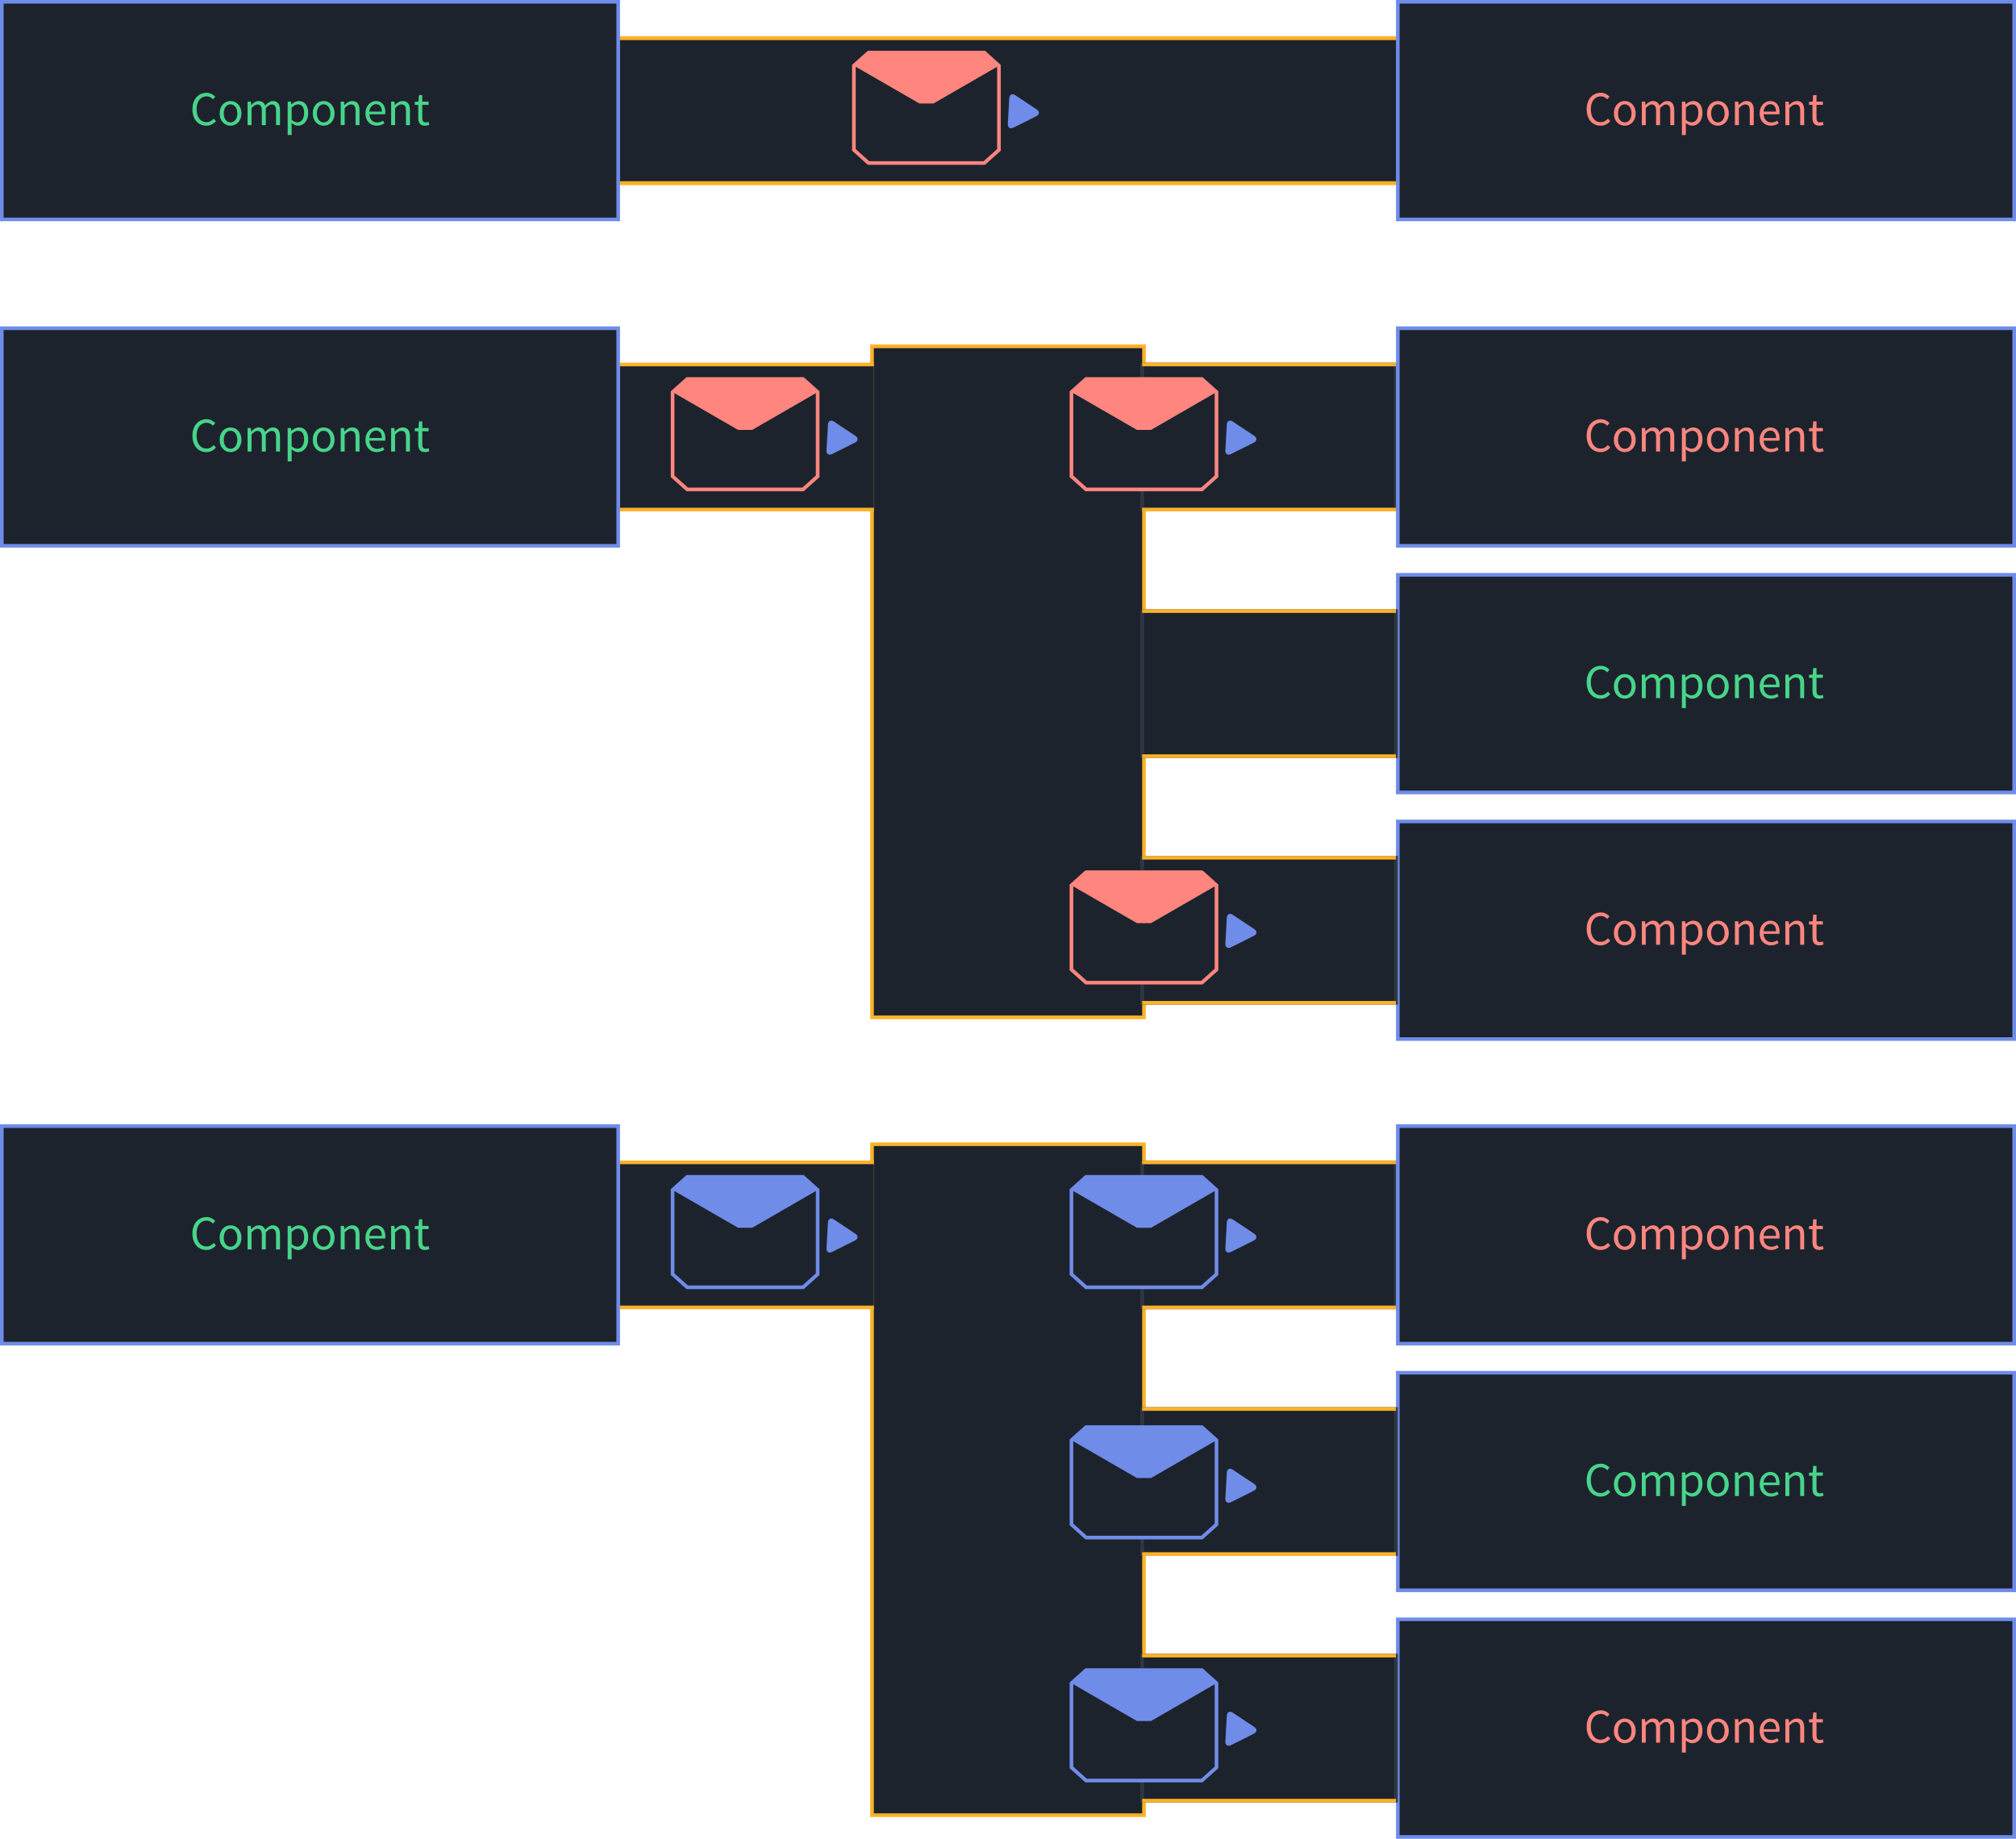 <?xml version="1.0" encoding="UTF-8" standalone="no"?>
<svg
   width="147.108mm"
   height="134.144mm"
   version="1.1"
   viewBox="0 0 147.108 134.144"
   id="svg26281"
   sodipodi:docname="messaging_types.svg"
   inkscape:version="1.2.2 (732a01da63, 2022-12-09)"
   xmlns:inkscape="http://www.inkscape.org/namespaces/inkscape"
   xmlns:sodipodi="http://sodipodi.sourceforge.net/DTD/sodipodi-0.dtd"
   xmlns="http://www.w3.org/2000/svg"
   xmlns:svg="http://www.w3.org/2000/svg"
   xmlns:rdf="http://www.w3.org/1999/02/22-rdf-syntax-ns#"
   xmlns:cc="http://creativecommons.org/ns#"
   xmlns:dc="http://purl.org/dc/elements/1.1/">
  <defs
     id="defs26285" />
  <sodipodi:namedview
     id="namedview26283"
     pagecolor="#ffffff"
     bordercolor="#000000"
     borderopacity="0.25"
     inkscape:showpageshadow="2"
     inkscape:pageopacity="0.0"
     inkscape:pagecheckerboard="0"
     inkscape:deskcolor="#d1d1d1"
     inkscape:document-units="mm"
     showgrid="false"
     inkscape:zoom="0.58369322"
     inkscape:cx="304.0981"
     inkscape:cy="215.86682"
     inkscape:window-width="1366"
     inkscape:window-height="705"
     inkscape:window-x="1912"
     inkscape:window-y="77"
     inkscape:window-maximized="1"
     inkscape:current-layer="svg26281" />
  <rect
     style="fill:#1d232d;fill-opacity:1;stroke:#fbb227;stroke-width:0.265;stroke-linecap:square;stroke-miterlimit:22;stroke-dasharray:none;stroke-dashoffset:0;stroke-opacity:1"
     id="rect7191"
     width="57.428"
     height="10.583"
     x="44.979"
     y="2.778" />
  <path
     style="fill:none;fill-opacity:1;stroke:#fbb227;stroke-width:0.265;stroke-linecap:square;stroke-miterlimit:22;stroke-dasharray:none;stroke-dashoffset:0;stroke-opacity:1"
     d="m 45.389,2.778 h 56.608"
     id="path7193"
     inkscape:connector-curvature="0" />
  <path
     inkscape:connector-curvature="0"
     id="path7195"
     d="m 45.389,13.361 h 56.608"
     style="fill:none;fill-opacity:1;stroke:#fbb227;stroke-width:0.265;stroke-linecap:square;stroke-miterlimit:22;stroke-dasharray:none;stroke-dashoffset:0;stroke-opacity:1" />
  <path
     id="path7189"
     style="fill:#1d232d;fill-opacity:1;stroke:#6f8ce9;stroke-width:0.265;stroke-linecap:round;stroke-miterlimit:4;stroke-dasharray:none;stroke-opacity:1"
     d="M 0.132,0.132 H 45.111 V 16.007 H 0.132 Z"
     inkscape:connector-curvature="0"
     sodipodi:nodetypes="ccccc" />
  <g
     aria-label="Component"
     id="text7199"
     style="font-size:3.528px;line-height:1.25;font-family:'Small Fonts';-inkscape-font-specification:'Small Fonts';text-align:center;text-anchor:middle;fill:#47d58a;stroke:#cf2f25;stroke-width:0.265;stroke-linecap:round">
    <path
       d="m 14.042,7.971 c 0,0.755 0.434,1.199 1.016,1.199 0.293,0 0.522,-0.123 0.702,-0.335 L 15.595,8.655 c -0.148,0.166 -0.31,0.258 -0.529,0.258 -0.441,0 -0.72,-0.367 -0.72,-0.949 0,-0.575 0.293,-0.935 0.734,-0.935 0.19,0 0.339,0.085 0.462,0.215 L 15.707,7.057 C 15.57,6.906 15.351,6.772 15.076,6.772 c -0.593,0 -1.034,0.455 -1.034,1.199 z"
       style="font-family:'Source Sans Pro';-inkscape-font-specification:'Source Sans Pro';stroke:none"
       id="path27856" />
    <path
       d="m 16.028,8.274 c 0,0.568 0.374,0.896 0.794,0.896 0.42,0 0.794,-0.328 0.794,-0.896 0,-0.575 -0.374,-0.903 -0.794,-0.903 -0.42,0 -0.794,0.328 -0.794,0.903 z m 0.3,0 c 0,-0.395 0.201,-0.663 0.494,-0.663 0.296,0 0.494,0.268 0.494,0.663 0,0.392 -0.198,0.656 -0.494,0.656 -0.293,0 -0.494,-0.265 -0.494,-0.656 z"
       style="font-family:'Source Sans Pro';-inkscape-font-specification:'Source Sans Pro';stroke:none"
       id="path27858" />
    <path
       d="m 18.067,9.128 h 0.289 v -1.242 c 0.159,-0.176 0.303,-0.265 0.43,-0.265 0.219,0 0.321,0.138 0.321,0.459 v 1.048 h 0.289 v -1.242 c 0.159,-0.176 0.296,-0.265 0.43,-0.265 0.215,0 0.317,0.138 0.317,0.459 v 1.048 h 0.289 V 8.042 c 0,-0.437 -0.169,-0.67 -0.522,-0.67 -0.208,0 -0.385,0.134 -0.564,0.328 -0.071,-0.205 -0.212,-0.328 -0.473,-0.328 -0.205,0 -0.385,0.127 -0.533,0.289 h -0.011 L 18.307,7.414 h -0.24 z"
       style="font-family:'Source Sans Pro';-inkscape-font-specification:'Source Sans Pro';stroke:none"
       id="path27860" />
    <path
       d="m 21.274,8.973 c 0.159,0.123 0.317,0.198 0.476,0.198 0.392,0 0.741,-0.342 0.741,-0.924 0,-0.533 -0.236,-0.875 -0.677,-0.875 -0.201,0 -0.392,0.109 -0.547,0.24 h -0.011 L 21.232,7.414 h -0.24 v 2.438 h 0.289 V 9.273 Z m 0.007,-0.226 V 7.848 c 0.169,-0.152 0.314,-0.233 0.459,-0.233 0.325,0 0.452,0.254 0.452,0.631 0,0.423 -0.208,0.681 -0.49,0.681 -0.113,0 -0.265,-0.049 -0.42,-0.18 z"
       style="font-family:'Source Sans Pro';-inkscape-font-specification:'Source Sans Pro';stroke:none"
       id="path27862" />
    <path
       d="m 22.823,8.274 c 0,0.568 0.374,0.896 0.794,0.896 0.42,0 0.794,-0.328 0.794,-0.896 0,-0.575 -0.374,-0.903 -0.794,-0.903 -0.42,0 -0.794,0.328 -0.794,0.903 z m 0.3,0 c 0,-0.395 0.201,-0.663 0.494,-0.663 0.296,0 0.494,0.268 0.494,0.663 0,0.392 -0.198,0.656 -0.494,0.656 -0.293,0 -0.494,-0.265 -0.494,-0.656 z"
       style="font-family:'Source Sans Pro';-inkscape-font-specification:'Source Sans Pro';stroke:none"
       id="path27864" />
    <path
       d="m 24.862,9.128 h 0.289 v -1.242 c 0.173,-0.173 0.293,-0.265 0.469,-0.265 0.226,0 0.325,0.138 0.325,0.459 v 1.048 h 0.289 V 8.042 c 0,-0.437 -0.162,-0.67 -0.522,-0.67 -0.236,0 -0.413,0.127 -0.575,0.289 h -0.011 L 25.102,7.414 h -0.24 z"
       style="font-family:'Source Sans Pro';-inkscape-font-specification:'Source Sans Pro';stroke:none"
       id="path27866" />
    <path
       d="m 26.665,8.274 c 0,0.561 0.363,0.896 0.822,0.896 0.233,0 0.416,-0.081 0.564,-0.176 L 27.949,8.804 c -0.127,0.081 -0.265,0.134 -0.427,0.134 -0.328,0 -0.55,-0.233 -0.571,-0.603 h 1.157 c 0.007,-0.042 0.011,-0.099 0.011,-0.159 0,-0.49 -0.247,-0.804 -0.684,-0.804 -0.392,0 -0.769,0.342 -0.769,0.903 z m 0.282,-0.131 c 0.035,-0.346 0.254,-0.543 0.494,-0.543 0.268,0 0.423,0.194 0.423,0.543 z"
       style="font-family:'Source Sans Pro';-inkscape-font-specification:'Source Sans Pro';stroke:none"
       id="path27868" />
    <path
       d="m 28.541,9.128 h 0.289 v -1.242 c 0.173,-0.173 0.293,-0.265 0.469,-0.265 0.226,0 0.325,0.138 0.325,0.459 V 9.128 H 29.914 V 8.042 c 0,-0.437 -0.162,-0.67 -0.522,-0.67 -0.236,0 -0.413,0.127 -0.575,0.289 H 28.806 L 28.781,7.414 h -0.24 z"
       style="font-family:'Source Sans Pro';-inkscape-font-specification:'Source Sans Pro';stroke:none"
       id="path27870" />
    <path
       d="m 30.521,8.599 c 0,0.339 0.123,0.571 0.49,0.571 0.106,0 0.222,-0.032 0.318,-0.064 l -0.056,-0.219 c -0.056,0.021 -0.134,0.046 -0.194,0.046 -0.198,0 -0.265,-0.12 -0.265,-0.332 V 7.65 h 0.462 V 7.414 H 30.813 V 6.934 h -0.243 l -0.035,0.48 -0.268,0.018 v 0.219 h 0.254 z"
       style="font-family:'Source Sans Pro';-inkscape-font-specification:'Source Sans Pro';stroke:none"
       id="path27872" />
  </g>
  <path
     id="path7201"
     style="fill:#1d232d;fill-opacity:1;stroke:#ff867f;stroke-width:0.265;stroke-linecap:round;stroke-miterlimit:22;stroke-dasharray:none;stroke-opacity:1"
     d="m 63.376,3.836 -1.067,0.956 v 6.145 l 1.067,0.956 h 8.45 l 1.067,-0.956 V 4.792 l -1.067,-0.956 z"
     inkscape:connector-curvature="0"
     sodipodi:nodetypes="ccccccccc" />
  <path
     inkscape:connector-curvature="0"
     d="m 63.402,3.836 -1.092,0.956 4.78,2.759 h 1.024 l 4.78,-2.759 -1.092,-0.956 z"
     style="fill:#ff867f;fill-opacity:1;stroke:none;stroke-width:0.265;stroke-linecap:square;stroke-miterlimit:22;stroke-dasharray:none;stroke-opacity:1"
     id="path7203" />
  <g
     style="fill:#6f8ce9;fill-opacity:1;stroke-width:123.849"
     transform="matrix(-0.002,-0.004,0.004,-0.002,73.733,9.553)"
     id="g7209">
    <g
       style="fill:#6f8ce9;fill-opacity:1;stroke-width:123.849"
       id="g7207">
      <path
         style="fill:#6f8ce9;fill-opacity:1;stroke-width:123.849"
         inkscape:connector-curvature="0"
         d="M 486.413,221.412 122.347,12.916 C 69.409,-17.402 26.495,7.476 26.495,68.479 v 415.652 c 0,61.004 42.914,85.882 95.852,55.563 l 364.066,-208.49 c 52.938,-30.317 52.938,-79.473 0,-109.792 z"
         id="path7205" />
    </g>
  </g>
  <rect
     style="fill:#1d232d;fill-opacity:1;stroke:#fbb227;stroke-width:0.265;stroke-linecap:round;stroke-miterlimit:4;stroke-dasharray:none;stroke-opacity:1"
     id="rect7217"
     width="19.844"
     height="48.948"
     x="63.632"
     y="25.268" />
  <path
     id="path7219"
     style="fill:#1d232d;fill-opacity:1;stroke:#6f8ce9;stroke-width:0.265;stroke-linecap:round;stroke-miterlimit:4;stroke-dasharray:none;stroke-opacity:1"
     d="M 0.132,23.945 H 45.111 v 15.875 H 0.132 Z"
     inkscape:connector-curvature="0"
     sodipodi:nodetypes="ccccc" />
  <rect
     style="fill:#1d232d;fill-opacity:1;stroke:none;stroke-width:0.265;stroke-linecap:square;stroke-miterlimit:22;stroke-dasharray:none;stroke-dashoffset:0;stroke-opacity:1"
     id="rect7221"
     width="18.521"
     height="10.583"
     x="45.244"
     y="26.591" />
  <path
     style="fill:none;fill-opacity:1;stroke:#fbb227;stroke-width:0.265;stroke-linecap:square;stroke-miterlimit:22;stroke-dasharray:none;stroke-dashoffset:0;stroke-opacity:1"
     d="m 45.376,26.591 h 18.256"
     id="path7223"
     inkscape:connector-curvature="0" />
  <path
     inkscape:connector-curvature="0"
     id="path7225"
     d="m 45.376,37.174 h 18.256"
     style="fill:none;fill-opacity:1;stroke:#fbb227;stroke-width:0.265;stroke-linecap:square;stroke-miterlimit:22;stroke-dasharray:none;stroke-dashoffset:0;stroke-opacity:1" />
  <g
     aria-label="Component"
     id="text7229"
     style="font-size:3.528px;line-height:1.25;font-family:'Small Fonts';-inkscape-font-specification:'Small Fonts';text-align:center;text-anchor:middle;fill:#47d58a;stroke:#cf2f25;stroke-width:0.265;stroke-linecap:round">
    <path
       d="m 14.042,31.784 c 0,0.755 0.434,1.199 1.016,1.199 0.293,0 0.522,-0.123 0.702,-0.335 l -0.166,-0.18 c -0.148,0.166 -0.31,0.258 -0.529,0.258 -0.441,0 -0.72,-0.367 -0.72,-0.949 0,-0.575 0.293,-0.935 0.734,-0.935 0.19,0 0.339,0.085 0.462,0.215 l 0.166,-0.187 c -0.138,-0.152 -0.356,-0.286 -0.631,-0.286 -0.593,0 -1.034,0.455 -1.034,1.199 z"
       style="font-family:'Source Sans Pro';-inkscape-font-specification:'Source Sans Pro';stroke:none"
       id="path27875" />
    <path
       d="m 16.028,32.087 c 0,0.568 0.374,0.896 0.794,0.896 0.42,0 0.794,-0.328 0.794,-0.896 0,-0.575 -0.374,-0.903 -0.794,-0.903 -0.42,0 -0.794,0.328 -0.794,0.903 z m 0.3,0 c 0,-0.395 0.201,-0.663 0.494,-0.663 0.296,0 0.494,0.268 0.494,0.663 0,0.392 -0.198,0.656 -0.494,0.656 -0.293,0 -0.494,-0.265 -0.494,-0.656 z"
       style="font-family:'Source Sans Pro';-inkscape-font-specification:'Source Sans Pro';stroke:none"
       id="path27877" />
    <path
       d="m 18.067,32.941 h 0.289 v -1.242 c 0.159,-0.176 0.303,-0.265 0.43,-0.265 0.219,0 0.321,0.138 0.321,0.459 v 1.048 h 0.289 v -1.242 c 0.159,-0.176 0.296,-0.265 0.43,-0.265 0.215,0 0.317,0.138 0.317,0.459 v 1.048 h 0.289 v -1.087 c 0,-0.437 -0.169,-0.67 -0.522,-0.67 -0.208,0 -0.385,0.134 -0.564,0.328 -0.071,-0.205 -0.212,-0.328 -0.473,-0.328 -0.205,0 -0.385,0.127 -0.533,0.289 h -0.011 l -0.025,-0.247 h -0.24 z"
       style="font-family:'Source Sans Pro';-inkscape-font-specification:'Source Sans Pro';stroke:none"
       id="path27879" />
    <path
       d="m 21.274,32.785 c 0.159,0.123 0.317,0.198 0.476,0.198 0.392,0 0.741,-0.342 0.741,-0.924 0,-0.533 -0.236,-0.875 -0.677,-0.875 -0.201,0 -0.392,0.109 -0.547,0.24 h -0.011 l -0.025,-0.198 h -0.24 v 2.438 h 0.289 v -0.579 z m 0.007,-0.226 v -0.9 c 0.169,-0.152 0.314,-0.233 0.459,-0.233 0.325,0 0.452,0.254 0.452,0.631 0,0.423 -0.208,0.681 -0.49,0.681 -0.113,0 -0.265,-0.049 -0.42,-0.18 z"
       style="font-family:'Source Sans Pro';-inkscape-font-specification:'Source Sans Pro';stroke:none"
       id="path27881" />
    <path
       d="m 22.823,32.087 c 0,0.568 0.374,0.896 0.794,0.896 0.42,0 0.794,-0.328 0.794,-0.896 0,-0.575 -0.374,-0.903 -0.794,-0.903 -0.42,0 -0.794,0.328 -0.794,0.903 z m 0.3,0 c 0,-0.395 0.201,-0.663 0.494,-0.663 0.296,0 0.494,0.268 0.494,0.663 0,0.392 -0.198,0.656 -0.494,0.656 -0.293,0 -0.494,-0.265 -0.494,-0.656 z"
       style="font-family:'Source Sans Pro';-inkscape-font-specification:'Source Sans Pro';stroke:none"
       id="path27883" />
    <path
       d="m 24.862,32.941 h 0.289 v -1.242 c 0.173,-0.173 0.293,-0.265 0.469,-0.265 0.226,0 0.325,0.138 0.325,0.459 v 1.048 h 0.289 v -1.087 c 0,-0.437 -0.162,-0.67 -0.522,-0.67 -0.236,0 -0.413,0.127 -0.575,0.289 h -0.011 l -0.025,-0.247 h -0.24 z"
       style="font-family:'Source Sans Pro';-inkscape-font-specification:'Source Sans Pro';stroke:none"
       id="path27885" />
    <path
       d="m 26.665,32.087 c 0,0.561 0.363,0.896 0.822,0.896 0.233,0 0.416,-0.081 0.564,-0.176 l -0.102,-0.191 c -0.127,0.081 -0.265,0.134 -0.427,0.134 -0.328,0 -0.55,-0.233 -0.571,-0.603 h 1.157 c 0.007,-0.042 0.011,-0.099 0.011,-0.159 0,-0.49 -0.247,-0.804 -0.684,-0.804 -0.392,0 -0.769,0.342 -0.769,0.903 z m 0.282,-0.131 c 0.035,-0.346 0.254,-0.543 0.494,-0.543 0.268,0 0.423,0.194 0.423,0.543 z"
       style="font-family:'Source Sans Pro';-inkscape-font-specification:'Source Sans Pro';stroke:none"
       id="path27887" />
    <path
       d="m 28.541,32.941 h 0.289 v -1.242 c 0.173,-0.173 0.293,-0.265 0.469,-0.265 0.226,0 0.325,0.138 0.325,0.459 v 1.048 h 0.289 v -1.087 c 0,-0.437 -0.162,-0.67 -0.522,-0.67 -0.236,0 -0.413,0.127 -0.575,0.289 h -0.011 l -0.025,-0.247 h -0.24 z"
       style="font-family:'Source Sans Pro';-inkscape-font-specification:'Source Sans Pro';stroke:none"
       id="path27889" />
    <path
       d="m 30.521,32.411 c 0,0.339 0.123,0.571 0.49,0.571 0.106,0 0.222,-0.032 0.318,-0.064 l -0.056,-0.219 c -0.056,0.021 -0.134,0.046 -0.194,0.046 -0.198,0 -0.265,-0.12 -0.265,-0.332 v -0.952 h 0.462 v -0.236 h -0.462 v -0.48 h -0.243 l -0.035,0.48 -0.268,0.018 v 0.219 h 0.254 z"
       style="font-family:'Source Sans Pro';-inkscape-font-specification:'Source Sans Pro';stroke:none"
       id="path27891" />
  </g>
  <path
     sodipodi:nodetypes="ccccc"
     inkscape:connector-curvature="0"
     d="m 146.976,59.928 h -44.979 v 15.875 h 44.979 z"
     style="fill:#1d232d;fill-opacity:1;stroke:#6f8ce9;stroke-width:0.265;stroke-linecap:round;stroke-miterlimit:4;stroke-dasharray:none;stroke-opacity:1"
     id="path7255" />
  <rect
     y="62.574"
     x="-101.865"
     height="10.583"
     width="18.521"
     id="rect7257"
     style="fill:#1d232d;fill-opacity:1;stroke:#2f3744;stroke-width:0.265;stroke-linecap:square;stroke-miterlimit:22;stroke-dasharray:none;stroke-dashoffset:0;stroke-opacity:1"
     transform="scale(-1,1)" />
  <path
     inkscape:connector-curvature="0"
     id="path7259"
     d="M 101.732,62.574 H 83.476"
     style="fill:none;fill-opacity:1;stroke:#fbb227;stroke-width:0.265;stroke-linecap:square;stroke-miterlimit:22;stroke-dasharray:none;stroke-dashoffset:0;stroke-opacity:1" />
  <path
     style="fill:none;fill-opacity:1;stroke:#fbb227;stroke-width:0.265;stroke-linecap:square;stroke-miterlimit:22;stroke-dasharray:none;stroke-dashoffset:0;stroke-opacity:1"
     d="M 101.732,73.157 H 83.476"
     id="path7265"
     inkscape:connector-curvature="0" />
  <g
     aria-label="Component"
     id="text7269"
     style="font-size:3.528px;line-height:1.25;font-family:'Small Fonts';-inkscape-font-specification:'Small Fonts';text-align:center;text-anchor:middle;fill:#ff867f;stroke:#cf2f25;stroke-width:0.265;stroke-linecap:round">
    <path
       d="m 115.78,67.767 c 0,0.755 0.434,1.199 1.016,1.199 0.293,0 0.522,-0.123 0.702,-0.335 l -0.166,-0.18 c -0.148,0.166 -0.31,0.258 -0.529,0.258 -0.441,0 -0.72,-0.367 -0.72,-0.949 0,-0.575 0.293,-0.935 0.734,-0.935 0.191,0 0.339,0.085 0.462,0.215 l 0.166,-0.187 c -0.138,-0.152 -0.356,-0.286 -0.631,-0.286 -0.593,0 -1.034,0.455 -1.034,1.199 z"
       style="font-family:'Source Sans Pro';-inkscape-font-specification:'Source Sans Pro';stroke:none"
       id="path27894" />
    <path
       d="m 117.766,68.07 c 0,0.568 0.374,0.896 0.794,0.896 0.42,0 0.794,-0.328 0.794,-0.896 0,-0.575 -0.374,-0.903 -0.794,-0.903 -0.42,0 -0.794,0.328 -0.794,0.903 z m 0.3,0 c 0,-0.395 0.201,-0.663 0.494,-0.663 0.296,0 0.494,0.268 0.494,0.663 0,0.392 -0.198,0.656 -0.494,0.656 -0.293,0 -0.494,-0.265 -0.494,-0.656 z"
       style="font-family:'Source Sans Pro';-inkscape-font-specification:'Source Sans Pro';stroke:none"
       id="path27896" />
    <path
       d="m 119.805,68.924 h 0.289 v -1.242 c 0.159,-0.176 0.303,-0.265 0.43,-0.265 0.219,0 0.321,0.138 0.321,0.459 v 1.048 h 0.289 v -1.242 c 0.159,-0.176 0.296,-0.265 0.43,-0.265 0.215,0 0.318,0.138 0.318,0.459 v 1.048 h 0.289 v -1.087 c 0,-0.437 -0.169,-0.67 -0.522,-0.67 -0.208,0 -0.385,0.134 -0.564,0.328 -0.07,-0.205 -0.212,-0.328 -0.473,-0.328 -0.205,0 -0.385,0.127 -0.533,0.289 h -0.011 l -0.025,-0.247 h -0.24 z"
       style="font-family:'Source Sans Pro';-inkscape-font-specification:'Source Sans Pro';stroke:none"
       id="path27898" />
    <path
       d="m 123.011,68.769 c 0.159,0.123 0.318,0.198 0.476,0.198 0.392,0 0.741,-0.342 0.741,-0.924 0,-0.533 -0.236,-0.875 -0.677,-0.875 -0.201,0 -0.392,0.109 -0.547,0.24 h -0.011 l -0.025,-0.198 h -0.24 v 2.438 h 0.289 v -0.579 z m 0.007,-0.226 v -0.9 c 0.169,-0.152 0.314,-0.233 0.459,-0.233 0.325,0 0.452,0.254 0.452,0.631 0,0.423 -0.208,0.681 -0.49,0.681 -0.113,0 -0.265,-0.049 -0.42,-0.18 z"
       style="font-family:'Source Sans Pro';-inkscape-font-specification:'Source Sans Pro';stroke:none"
       id="path27900" />
    <path
       d="m 124.56,68.07 c 0,0.568 0.374,0.896 0.794,0.896 0.42,0 0.794,-0.328 0.794,-0.896 0,-0.575 -0.374,-0.903 -0.794,-0.903 -0.42,0 -0.794,0.328 -0.794,0.903 z m 0.3,0 c 0,-0.395 0.201,-0.663 0.494,-0.663 0.296,0 0.494,0.268 0.494,0.663 0,0.392 -0.198,0.656 -0.494,0.656 -0.293,0 -0.494,-0.265 -0.494,-0.656 z"
       style="font-family:'Source Sans Pro';-inkscape-font-specification:'Source Sans Pro';stroke:none"
       id="path27902" />
    <path
       d="m 126.599,68.924 h 0.289 v -1.242 c 0.173,-0.173 0.293,-0.265 0.469,-0.265 0.226,0 0.325,0.138 0.325,0.459 v 1.048 h 0.289 v -1.087 c 0,-0.437 -0.162,-0.67 -0.522,-0.67 -0.236,0 -0.413,0.127 -0.575,0.289 h -0.011 l -0.025,-0.247 h -0.24 z"
       style="font-family:'Source Sans Pro';-inkscape-font-specification:'Source Sans Pro';stroke:none"
       id="path27904" />
    <path
       d="m 128.402,68.07 c 0,0.561 0.363,0.896 0.822,0.896 0.233,0 0.416,-0.081 0.564,-0.176 l -0.102,-0.191 c -0.127,0.081 -0.265,0.134 -0.427,0.134 -0.328,0 -0.55,-0.233 -0.572,-0.603 h 1.157 c 0.007,-0.042 0.011,-0.099 0.011,-0.159 0,-0.49 -0.247,-0.804 -0.684,-0.804 -0.392,0 -0.769,0.342 -0.769,0.903 z m 0.282,-0.131 c 0.035,-0.346 0.254,-0.543 0.494,-0.543 0.268,0 0.423,0.194 0.423,0.543 z"
       style="font-family:'Source Sans Pro';-inkscape-font-specification:'Source Sans Pro';stroke:none"
       id="path27906" />
    <path
       d="m 130.279,68.924 h 0.289 v -1.242 c 0.173,-0.173 0.293,-0.265 0.469,-0.265 0.226,0 0.325,0.138 0.325,0.459 v 1.048 h 0.289 v -1.087 c 0,-0.437 -0.162,-0.67 -0.522,-0.67 -0.236,0 -0.413,0.127 -0.575,0.289 h -0.011 l -0.025,-0.247 h -0.24 z"
       style="font-family:'Source Sans Pro';-inkscape-font-specification:'Source Sans Pro';stroke:none"
       id="path27908" />
    <path
       d="m 132.258,68.395 c 0,0.339 0.123,0.571 0.49,0.571 0.106,0 0.222,-0.032 0.318,-0.064 l -0.056,-0.219 c -0.057,0.021 -0.134,0.046 -0.194,0.046 -0.198,0 -0.265,-0.12 -0.265,-0.332 v -0.952 h 0.462 v -0.236 h -0.462 v -0.48 h -0.243 l -0.035,0.48 -0.268,0.018 v 0.219 h 0.254 z"
       style="font-family:'Source Sans Pro';-inkscape-font-specification:'Source Sans Pro';stroke:none"
       id="path27910" />
  </g>
  <path
     id="path7271"
     style="fill:#1d232d;fill-opacity:1;stroke:#6f8ce9;stroke-width:0.265;stroke-linecap:round;stroke-miterlimit:4;stroke-dasharray:none;stroke-opacity:1"
     d="M 146.976,0.132 H 101.997 V 16.007 h 44.979 z"
     inkscape:connector-curvature="0"
     sodipodi:nodetypes="ccccc" />
  <rect
     transform="scale(-1,1)"
     style="fill:#1d232d;fill-opacity:1;stroke:#2f3744;stroke-width:0.265;stroke-linecap:square;stroke-miterlimit:22;stroke-dasharray:none;stroke-dashoffset:0;stroke-opacity:1"
     id="rect7273"
     width="18.521"
     height="10.583"
     x="-101.865"
     y="26.591" />
  <path
     style="fill:none;fill-opacity:1;stroke:#fbb227;stroke-width:0.265;stroke-linecap:square;stroke-miterlimit:22;stroke-dasharray:none;stroke-dashoffset:0;stroke-opacity:1"
     d="M 101.732,26.591 H 83.476"
     id="path7275"
     inkscape:connector-curvature="0" />
  <path
     inkscape:connector-curvature="0"
     id="path7277"
     d="M 101.732,37.174 H 83.476"
     style="fill:none;fill-opacity:1;stroke:#fbb227;stroke-width:0.265;stroke-linecap:square;stroke-miterlimit:22;stroke-dasharray:none;stroke-dashoffset:0;stroke-opacity:1" />
  <g
     aria-label="Component"
     id="text7281"
     style="font-size:3.528px;line-height:1.25;font-family:'Small Fonts';-inkscape-font-specification:'Small Fonts';text-align:center;text-anchor:middle;fill:#ff867f;stroke:#cf2f25;stroke-width:0.265;stroke-linecap:round">
    <path
       d="m 115.78,7.971 c 0,0.755 0.434,1.199 1.016,1.199 0.293,0 0.522,-0.123 0.702,-0.335 l -0.166,-0.18 c -0.148,0.166 -0.31,0.258 -0.529,0.258 -0.441,0 -0.72,-0.367 -0.72,-0.949 0,-0.575 0.293,-0.935 0.734,-0.935 0.191,0 0.339,0.085 0.462,0.215 l 0.166,-0.187 c -0.138,-0.152 -0.356,-0.286 -0.631,-0.286 -0.593,0 -1.034,0.455 -1.034,1.199 z"
       style="font-family:'Source Sans Pro';-inkscape-font-specification:'Source Sans Pro';stroke:none"
       id="path27913" />
    <path
       d="m 117.766,8.274 c 0,0.568 0.374,0.896 0.794,0.896 0.42,0 0.794,-0.328 0.794,-0.896 0,-0.575 -0.374,-0.903 -0.794,-0.903 -0.42,0 -0.794,0.328 -0.794,0.903 z m 0.3,0 c 0,-0.395 0.201,-0.663 0.494,-0.663 0.296,0 0.494,0.268 0.494,0.663 0,0.392 -0.198,0.656 -0.494,0.656 -0.293,0 -0.494,-0.265 -0.494,-0.656 z"
       style="font-family:'Source Sans Pro';-inkscape-font-specification:'Source Sans Pro';stroke:none"
       id="path27915" />
    <path
       d="m 119.805,9.128 h 0.289 v -1.242 c 0.159,-0.176 0.303,-0.265 0.43,-0.265 0.219,0 0.321,0.138 0.321,0.459 v 1.048 h 0.289 v -1.242 c 0.159,-0.176 0.296,-0.265 0.43,-0.265 0.215,0 0.318,0.138 0.318,0.459 v 1.048 h 0.289 V 8.042 c 0,-0.437 -0.169,-0.67 -0.522,-0.67 -0.208,0 -0.385,0.134 -0.564,0.328 -0.07,-0.205 -0.212,-0.328 -0.473,-0.328 -0.205,0 -0.385,0.127 -0.533,0.289 h -0.011 l -0.025,-0.247 h -0.24 z"
       style="font-family:'Source Sans Pro';-inkscape-font-specification:'Source Sans Pro';stroke:none"
       id="path27917" />
    <path
       d="m 123.011,8.973 c 0.159,0.123 0.318,0.198 0.476,0.198 0.392,0 0.741,-0.342 0.741,-0.924 0,-0.533 -0.236,-0.875 -0.677,-0.875 -0.201,0 -0.392,0.109 -0.547,0.24 h -0.011 L 122.969,7.414 h -0.24 v 2.438 h 0.289 V 9.273 Z m 0.007,-0.226 V 7.848 c 0.169,-0.152 0.314,-0.233 0.459,-0.233 0.325,0 0.452,0.254 0.452,0.631 0,0.423 -0.208,0.681 -0.49,0.681 -0.113,0 -0.265,-0.049 -0.42,-0.18 z"
       style="font-family:'Source Sans Pro';-inkscape-font-specification:'Source Sans Pro';stroke:none"
       id="path27919" />
    <path
       d="m 124.56,8.274 c 0,0.568 0.374,0.896 0.794,0.896 0.42,0 0.794,-0.328 0.794,-0.896 0,-0.575 -0.374,-0.903 -0.794,-0.903 -0.42,0 -0.794,0.328 -0.794,0.903 z m 0.3,0 c 0,-0.395 0.201,-0.663 0.494,-0.663 0.296,0 0.494,0.268 0.494,0.663 0,0.392 -0.198,0.656 -0.494,0.656 -0.293,0 -0.494,-0.265 -0.494,-0.656 z"
       style="font-family:'Source Sans Pro';-inkscape-font-specification:'Source Sans Pro';stroke:none"
       id="path27921" />
    <path
       d="m 126.599,9.128 h 0.289 v -1.242 c 0.173,-0.173 0.293,-0.265 0.469,-0.265 0.226,0 0.325,0.138 0.325,0.459 v 1.048 h 0.289 V 8.042 c 0,-0.437 -0.162,-0.67 -0.522,-0.67 -0.236,0 -0.413,0.127 -0.575,0.289 h -0.011 l -0.025,-0.247 h -0.24 z"
       style="font-family:'Source Sans Pro';-inkscape-font-specification:'Source Sans Pro';stroke:none"
       id="path27923" />
    <path
       d="m 128.402,8.274 c 0,0.561 0.363,0.896 0.822,0.896 0.233,0 0.416,-0.081 0.564,-0.176 l -0.102,-0.19 c -0.127,0.081 -0.265,0.134 -0.427,0.134 -0.328,0 -0.55,-0.233 -0.572,-0.603 h 1.157 c 0.007,-0.042 0.011,-0.099 0.011,-0.159 0,-0.49 -0.247,-0.804 -0.684,-0.804 -0.392,0 -0.769,0.342 -0.769,0.903 z m 0.282,-0.131 c 0.035,-0.346 0.254,-0.543 0.494,-0.543 0.268,0 0.423,0.194 0.423,0.543 z"
       style="font-family:'Source Sans Pro';-inkscape-font-specification:'Source Sans Pro';stroke:none"
       id="path27925" />
    <path
       d="m 130.279,9.128 h 0.289 v -1.242 c 0.173,-0.173 0.293,-0.265 0.469,-0.265 0.226,0 0.325,0.138 0.325,0.459 v 1.048 h 0.289 V 8.042 c 0,-0.437 -0.162,-0.67 -0.522,-0.67 -0.236,0 -0.413,0.127 -0.575,0.289 h -0.011 l -0.025,-0.247 h -0.24 z"
       style="font-family:'Source Sans Pro';-inkscape-font-specification:'Source Sans Pro';stroke:none"
       id="path27927" />
    <path
       d="m 132.258,8.599 c 0,0.339 0.123,0.571 0.49,0.571 0.106,0 0.222,-0.032 0.318,-0.064 l -0.056,-0.219 c -0.057,0.021 -0.134,0.046 -0.194,0.046 -0.198,0 -0.265,-0.12 -0.265,-0.332 V 7.65 h 0.462 V 7.414 h -0.462 V 6.934 h -0.243 l -0.035,0.48 -0.268,0.018 v 0.219 h 0.254 z"
       style="font-family:'Source Sans Pro';-inkscape-font-specification:'Source Sans Pro';stroke:none"
       id="path27929" />
  </g>
  <path
     id="path7311"
     style="fill:#1d232d;fill-opacity:1;stroke:#ff867f;stroke-width:0.265;stroke-linecap:round;stroke-miterlimit:22;stroke-dasharray:none;stroke-opacity:1"
     d="m 50.147,27.649 -1.067,0.956 v 6.145 l 1.067,0.956 h 8.45 l 1.067,-0.956 v -6.145 l -1.067,-0.956 z"
     inkscape:connector-curvature="0"
     sodipodi:nodetypes="ccccccccc" />
  <path
     inkscape:connector-curvature="0"
     d="m 50.173,27.649 -1.092,0.956 4.78,2.759 h 1.024 l 4.78,-2.759 -1.092,-0.956 z"
     style="fill:#ff867f;fill-opacity:1;stroke:none;stroke-width:0.265;stroke-linecap:square;stroke-miterlimit:22;stroke-dasharray:none;stroke-opacity:1"
     id="path7313" />
  <g
     style="fill:#6f8ce9;fill-opacity:1;stroke-width:123.849"
     transform="matrix(-0.002,-0.004,0.004,-0.002,60.503,33.365)"
     id="g7319">
    <g
       style="fill:#6f8ce9;fill-opacity:1;stroke-width:123.849"
       id="g7317">
      <path
         style="fill:#6f8ce9;fill-opacity:1;stroke-width:123.849"
         inkscape:connector-curvature="0"
         d="M 486.413,221.412 122.347,12.916 C 69.409,-17.402 26.495,7.476 26.495,68.479 v 415.652 c 0,61.004 42.914,85.882 95.852,55.563 l 364.066,-208.49 c 52.938,-30.317 52.938,-79.473 0,-109.792 z"
         id="path7315" />
    </g>
  </g>
  <path
     id="path7401"
     style="fill:#1d232d;fill-opacity:1;stroke:#6f8ce9;stroke-width:0.265;stroke-linecap:round;stroke-miterlimit:4;stroke-dasharray:none;stroke-opacity:1"
     d="m 146.976,23.945 h -44.979 v 15.875 h 44.979 z"
     inkscape:connector-curvature="0"
     sodipodi:nodetypes="ccccc" />
  <g
     aria-label="Component"
     id="text7405"
     style="font-size:3.528px;line-height:1.25;font-family:'Small Fonts';-inkscape-font-specification:'Small Fonts';text-align:center;text-anchor:middle;fill:#ff867f;stroke:#cf2f25;stroke-width:0.265;stroke-linecap:round">
    <path
       d="m 115.78,31.784 c 0,0.755 0.434,1.199 1.016,1.199 0.293,0 0.522,-0.123 0.702,-0.335 l -0.166,-0.18 c -0.148,0.166 -0.31,0.258 -0.529,0.258 -0.441,0 -0.72,-0.367 -0.72,-0.949 0,-0.575 0.293,-0.935 0.734,-0.935 0.191,0 0.339,0.085 0.462,0.215 l 0.166,-0.187 c -0.138,-0.152 -0.356,-0.286 -0.631,-0.286 -0.593,0 -1.034,0.455 -1.034,1.199 z"
       style="font-family:'Source Sans Pro';-inkscape-font-specification:'Source Sans Pro';stroke:none"
       id="path27932" />
    <path
       d="m 117.766,32.087 c 0,0.568 0.374,0.896 0.794,0.896 0.42,0 0.794,-0.328 0.794,-0.896 0,-0.575 -0.374,-0.903 -0.794,-0.903 -0.42,0 -0.794,0.328 -0.794,0.903 z m 0.3,0 c 0,-0.395 0.201,-0.663 0.494,-0.663 0.296,0 0.494,0.268 0.494,0.663 0,0.392 -0.198,0.656 -0.494,0.656 -0.293,0 -0.494,-0.265 -0.494,-0.656 z"
       style="font-family:'Source Sans Pro';-inkscape-font-specification:'Source Sans Pro';stroke:none"
       id="path27934" />
    <path
       d="m 119.805,32.941 h 0.289 v -1.242 c 0.159,-0.176 0.303,-0.265 0.43,-0.265 0.219,0 0.321,0.138 0.321,0.459 v 1.048 h 0.289 v -1.242 c 0.159,-0.176 0.296,-0.265 0.43,-0.265 0.215,0 0.318,0.138 0.318,0.459 v 1.048 h 0.289 v -1.087 c 0,-0.437 -0.169,-0.67 -0.522,-0.67 -0.208,0 -0.385,0.134 -0.564,0.328 -0.07,-0.205 -0.212,-0.328 -0.473,-0.328 -0.205,0 -0.385,0.127 -0.533,0.289 h -0.011 l -0.025,-0.247 h -0.24 z"
       style="font-family:'Source Sans Pro';-inkscape-font-specification:'Source Sans Pro';stroke:none"
       id="path27936" />
    <path
       d="m 123.011,32.785 c 0.159,0.123 0.318,0.198 0.476,0.198 0.392,0 0.741,-0.342 0.741,-0.924 0,-0.533 -0.236,-0.875 -0.677,-0.875 -0.201,0 -0.392,0.109 -0.547,0.24 h -0.011 l -0.025,-0.198 h -0.24 v 2.438 h 0.289 v -0.579 z m 0.007,-0.226 v -0.9 c 0.169,-0.152 0.314,-0.233 0.459,-0.233 0.325,0 0.452,0.254 0.452,0.631 0,0.423 -0.208,0.681 -0.49,0.681 -0.113,0 -0.265,-0.049 -0.42,-0.18 z"
       style="font-family:'Source Sans Pro';-inkscape-font-specification:'Source Sans Pro';stroke:none"
       id="path27938" />
    <path
       d="m 124.56,32.087 c 0,0.568 0.374,0.896 0.794,0.896 0.42,0 0.794,-0.328 0.794,-0.896 0,-0.575 -0.374,-0.903 -0.794,-0.903 -0.42,0 -0.794,0.328 -0.794,0.903 z m 0.3,0 c 0,-0.395 0.201,-0.663 0.494,-0.663 0.296,0 0.494,0.268 0.494,0.663 0,0.392 -0.198,0.656 -0.494,0.656 -0.293,0 -0.494,-0.265 -0.494,-0.656 z"
       style="font-family:'Source Sans Pro';-inkscape-font-specification:'Source Sans Pro';stroke:none"
       id="path27940" />
    <path
       d="m 126.599,32.941 h 0.289 v -1.242 c 0.173,-0.173 0.293,-0.265 0.469,-0.265 0.226,0 0.325,0.138 0.325,0.459 v 1.048 h 0.289 v -1.087 c 0,-0.437 -0.162,-0.67 -0.522,-0.67 -0.236,0 -0.413,0.127 -0.575,0.289 h -0.011 l -0.025,-0.247 h -0.24 z"
       style="font-family:'Source Sans Pro';-inkscape-font-specification:'Source Sans Pro';stroke:none"
       id="path27942" />
    <path
       d="m 128.402,32.087 c 0,0.561 0.363,0.896 0.822,0.896 0.233,0 0.416,-0.081 0.564,-0.176 l -0.102,-0.191 c -0.127,0.081 -0.265,0.134 -0.427,0.134 -0.328,0 -0.55,-0.233 -0.572,-0.603 h 1.157 c 0.007,-0.042 0.011,-0.099 0.011,-0.159 0,-0.49 -0.247,-0.804 -0.684,-0.804 -0.392,0 -0.769,0.342 -0.769,0.903 z m 0.282,-0.131 c 0.035,-0.346 0.254,-0.543 0.494,-0.543 0.268,0 0.423,0.194 0.423,0.543 z"
       style="font-family:'Source Sans Pro';-inkscape-font-specification:'Source Sans Pro';stroke:none"
       id="path27944" />
    <path
       d="m 130.279,32.941 h 0.289 v -1.242 c 0.173,-0.173 0.293,-0.265 0.469,-0.265 0.226,0 0.325,0.138 0.325,0.459 v 1.048 h 0.289 v -1.087 c 0,-0.437 -0.162,-0.67 -0.522,-0.67 -0.236,0 -0.413,0.127 -0.575,0.289 h -0.011 l -0.025,-0.247 h -0.24 z"
       style="font-family:'Source Sans Pro';-inkscape-font-specification:'Source Sans Pro';stroke:none"
       id="path27946" />
    <path
       d="m 132.258,32.411 c 0,0.339 0.123,0.571 0.49,0.571 0.106,0 0.222,-0.032 0.318,-0.064 l -0.056,-0.219 c -0.057,0.021 -0.134,0.046 -0.194,0.046 -0.198,0 -0.265,-0.12 -0.265,-0.332 v -0.952 h 0.462 v -0.236 h -0.462 v -0.48 h -0.243 l -0.035,0.48 -0.268,0.018 v 0.219 h 0.254 z"
       style="font-family:'Source Sans Pro';-inkscape-font-specification:'Source Sans Pro';stroke:none"
       id="path27948" />
  </g>
  <path
     sodipodi:nodetypes="ccccccccc"
     inkscape:connector-curvature="0"
     d="m 79.251,27.649 -1.067,0.956 v 6.145 l 1.067,0.956 h 8.45 l 1.067,-0.956 v -6.145 l -1.067,-0.956 z"
     style="fill:#1d232d;fill-opacity:1;stroke:#ff867f;stroke-width:0.265;stroke-linecap:round;stroke-miterlimit:22;stroke-dasharray:none;stroke-opacity:1"
     id="path7407" />
  <path
     id="path7409"
     style="fill:#ff867f;fill-opacity:1;stroke:none;stroke-width:0.265;stroke-linecap:square;stroke-miterlimit:22;stroke-dasharray:none;stroke-opacity:1"
     d="m 79.277,27.649 -1.092,0.956 4.78,2.759 h 1.024 l 4.78,-2.759 -1.092,-0.956 z"
     inkscape:connector-curvature="0" />
  <g
     id="g7415"
     transform="matrix(-0.002,-0.004,0.004,-0.002,89.608,33.365)"
     style="fill:#6f8ce9;fill-opacity:1;stroke-width:123.849">
    <g
       id="g7413"
       style="fill:#6f8ce9;fill-opacity:1;stroke-width:123.849">
      <path
         id="path7411"
         d="M 486.413,221.412 122.347,12.916 C 69.409,-17.402 26.495,7.476 26.495,68.479 v 415.652 c 0,61.004 42.914,85.882 95.852,55.563 l 364.066,-208.49 c 52.938,-30.317 52.938,-79.473 0,-109.792 z"
         inkscape:connector-curvature="0"
         style="fill:#6f8ce9;fill-opacity:1;stroke-width:123.849" />
    </g>
  </g>
  <path
     id="path7417"
     style="fill:#1d232d;fill-opacity:1;stroke:#ff867f;stroke-width:0.265;stroke-linecap:round;stroke-miterlimit:22;stroke-dasharray:none;stroke-opacity:1"
     d="m 79.251,63.632 -1.067,0.956 v 6.145 l 1.067,0.956 h 8.45 l 1.067,-0.956 V 64.588 L 87.701,63.632 Z"
     inkscape:connector-curvature="0"
     sodipodi:nodetypes="ccccccccc" />
  <path
     inkscape:connector-curvature="0"
     d="m 79.277,63.632 -1.092,0.956 4.78,2.759 h 1.024 l 4.78,-2.759 -1.092,-0.956 z"
     style="fill:#ff867f;fill-opacity:1;stroke:none;stroke-width:0.265;stroke-linecap:square;stroke-miterlimit:22;stroke-dasharray:none;stroke-opacity:1"
     id="path7419" />
  <g
     style="fill:#6f8ce9;fill-opacity:1;stroke-width:123.849"
     transform="matrix(-0.002,-0.004,0.004,-0.002,89.608,69.349)"
     id="g7425">
    <g
       style="fill:#6f8ce9;fill-opacity:1;stroke-width:123.849"
       id="g7423">
      <path
         style="fill:#6f8ce9;fill-opacity:1;stroke-width:123.849"
         inkscape:connector-curvature="0"
         d="M 486.413,221.412 122.347,12.916 C 69.409,-17.402 26.495,7.476 26.495,68.479 v 415.652 c 0,61.004 42.914,85.882 95.852,55.563 l 364.066,-208.49 c 52.938,-30.317 52.938,-79.473 0,-109.792 z"
         id="path7421" />
    </g>
  </g>
  <path
     id="path7427"
     style="fill:#1d232d;fill-opacity:1;stroke:#6f8ce9;stroke-width:0.265;stroke-linecap:round;stroke-miterlimit:4;stroke-dasharray:none;stroke-opacity:1"
     d="m 146.976,41.936 h -44.979 v 15.875 h 44.979 z"
     inkscape:connector-curvature="0"
     sodipodi:nodetypes="ccccc" />
  <rect
     transform="scale(-1,1)"
     style="fill:#1d232d;fill-opacity:1;stroke:#2f3744;stroke-width:0.265;stroke-linecap:square;stroke-miterlimit:22;stroke-dasharray:none;stroke-dashoffset:0;stroke-opacity:1"
     id="rect7429"
     width="18.521"
     height="10.583"
     x="-101.865"
     y="44.582" />
  <path
     style="fill:none;fill-opacity:1;stroke:#fbb227;stroke-width:0.265;stroke-linecap:square;stroke-miterlimit:22;stroke-dasharray:none;stroke-dashoffset:0;stroke-opacity:1"
     d="M 101.732,44.582 H 83.476"
     id="path7431"
     inkscape:connector-curvature="0" />
  <path
     inkscape:connector-curvature="0"
     id="path7433"
     d="M 101.732,55.166 H 83.476"
     style="fill:none;fill-opacity:1;stroke:#fbb227;stroke-width:0.265;stroke-linecap:square;stroke-miterlimit:22;stroke-dasharray:none;stroke-dashoffset:0;stroke-opacity:1" />
  <g
     aria-label="Component"
     id="text7437"
     style="font-size:3.528px;line-height:1.25;font-family:'Small Fonts';-inkscape-font-specification:'Small Fonts';text-align:center;text-anchor:middle;fill:#47d58a;stroke:#cf2f25;stroke-width:0.265;stroke-linecap:round">
    <path
       d="m 115.78,49.775 c 0,0.755 0.434,1.199 1.016,1.199 0.293,0 0.522,-0.123 0.702,-0.335 l -0.166,-0.18 c -0.148,0.166 -0.31,0.258 -0.529,0.258 -0.441,0 -0.72,-0.367 -0.72,-0.949 0,-0.575 0.293,-0.935 0.734,-0.935 0.191,0 0.339,0.085 0.462,0.215 l 0.166,-0.187 c -0.138,-0.152 -0.356,-0.286 -0.631,-0.286 -0.593,0 -1.034,0.455 -1.034,1.199 z"
       style="font-family:'Source Sans Pro';-inkscape-font-specification:'Source Sans Pro';stroke:none"
       id="path27951" />
    <path
       d="m 117.766,50.079 c 0,0.568 0.374,0.896 0.794,0.896 0.42,0 0.794,-0.328 0.794,-0.896 0,-0.575 -0.374,-0.903 -0.794,-0.903 -0.42,0 -0.794,0.328 -0.794,0.903 z m 0.3,0 c 0,-0.395 0.201,-0.663 0.494,-0.663 0.296,0 0.494,0.268 0.494,0.663 0,0.392 -0.198,0.656 -0.494,0.656 -0.293,0 -0.494,-0.265 -0.494,-0.656 z"
       style="font-family:'Source Sans Pro';-inkscape-font-specification:'Source Sans Pro';stroke:none"
       id="path27953" />
    <path
       d="m 119.805,50.932 h 0.289 v -1.242 c 0.159,-0.176 0.303,-0.265 0.43,-0.265 0.219,0 0.321,0.138 0.321,0.459 v 1.048 h 0.289 v -1.242 c 0.159,-0.176 0.296,-0.265 0.43,-0.265 0.215,0 0.318,0.138 0.318,0.459 v 1.048 h 0.289 v -1.087 c 0,-0.437 -0.169,-0.67 -0.522,-0.67 -0.208,0 -0.385,0.134 -0.564,0.328 -0.07,-0.205 -0.212,-0.328 -0.473,-0.328 -0.205,0 -0.385,0.127 -0.533,0.289 h -0.011 l -0.025,-0.247 h -0.24 z"
       style="font-family:'Source Sans Pro';-inkscape-font-specification:'Source Sans Pro';stroke:none"
       id="path27955" />
    <path
       d="m 123.011,50.777 c 0.159,0.123 0.318,0.198 0.476,0.198 0.392,0 0.741,-0.342 0.741,-0.924 0,-0.533 -0.236,-0.875 -0.677,-0.875 -0.201,0 -0.392,0.109 -0.547,0.24 h -0.011 l -0.025,-0.198 h -0.24 v 2.438 h 0.289 v -0.579 z m 0.007,-0.226 v -0.9 c 0.169,-0.152 0.314,-0.233 0.459,-0.233 0.325,0 0.452,0.254 0.452,0.631 0,0.423 -0.208,0.681 -0.49,0.681 -0.113,0 -0.265,-0.049 -0.42,-0.18 z"
       style="font-family:'Source Sans Pro';-inkscape-font-specification:'Source Sans Pro';stroke:none"
       id="path27957" />
    <path
       d="m 124.56,50.079 c 0,0.568 0.374,0.896 0.794,0.896 0.42,0 0.794,-0.328 0.794,-0.896 0,-0.575 -0.374,-0.903 -0.794,-0.903 -0.42,0 -0.794,0.328 -0.794,0.903 z m 0.3,0 c 0,-0.395 0.201,-0.663 0.494,-0.663 0.296,0 0.494,0.268 0.494,0.663 0,0.392 -0.198,0.656 -0.494,0.656 -0.293,0 -0.494,-0.265 -0.494,-0.656 z"
       style="font-family:'Source Sans Pro';-inkscape-font-specification:'Source Sans Pro';stroke:none"
       id="path27959" />
    <path
       d="m 126.599,50.932 h 0.289 v -1.242 c 0.173,-0.173 0.293,-0.265 0.469,-0.265 0.226,0 0.325,0.138 0.325,0.459 v 1.048 h 0.289 v -1.087 c 0,-0.437 -0.162,-0.67 -0.522,-0.67 -0.236,0 -0.413,0.127 -0.575,0.289 h -0.011 l -0.025,-0.247 h -0.24 z"
       style="font-family:'Source Sans Pro';-inkscape-font-specification:'Source Sans Pro';stroke:none"
       id="path27961" />
    <path
       d="m 128.402,50.079 c 0,0.561 0.363,0.896 0.822,0.896 0.233,0 0.416,-0.081 0.564,-0.176 l -0.102,-0.191 c -0.127,0.081 -0.265,0.134 -0.427,0.134 -0.328,0 -0.55,-0.233 -0.572,-0.603 h 1.157 c 0.007,-0.042 0.011,-0.099 0.011,-0.159 0,-0.49 -0.247,-0.804 -0.684,-0.804 -0.392,0 -0.769,0.342 -0.769,0.903 z m 0.282,-0.131 c 0.035,-0.346 0.254,-0.543 0.494,-0.543 0.268,0 0.423,0.194 0.423,0.543 z"
       style="font-family:'Source Sans Pro';-inkscape-font-specification:'Source Sans Pro';stroke:none"
       id="path27963" />
    <path
       d="m 130.279,50.932 h 0.289 v -1.242 c 0.173,-0.173 0.293,-0.265 0.469,-0.265 0.226,0 0.325,0.138 0.325,0.459 v 1.048 h 0.289 v -1.087 c 0,-0.437 -0.162,-0.67 -0.522,-0.67 -0.236,0 -0.413,0.127 -0.575,0.289 h -0.011 l -0.025,-0.247 h -0.24 z"
       style="font-family:'Source Sans Pro';-inkscape-font-specification:'Source Sans Pro';stroke:none"
       id="path27965" />
    <path
       d="m 132.258,50.403 c 0,0.339 0.123,0.571 0.49,0.571 0.106,0 0.222,-0.032 0.318,-0.064 l -0.056,-0.219 c -0.057,0.021 -0.134,0.046 -0.194,0.046 -0.198,0 -0.265,-0.12 -0.265,-0.332 v -0.952 h 0.462 v -0.236 h -0.462 v -0.48 h -0.243 l -0.035,0.48 -0.268,0.018 v 0.219 h 0.254 z"
       style="font-family:'Source Sans Pro';-inkscape-font-specification:'Source Sans Pro';stroke:none"
       id="path27967" />
  </g>
  <rect
     y="83.476"
     x="63.632"
     height="48.948"
     width="19.844"
     id="rect7439"
     style="fill:#1d232d;fill-opacity:1;stroke:#fbb227;stroke-width:0.265;stroke-linecap:round;stroke-miterlimit:4;stroke-dasharray:none;stroke-opacity:1" />
  <path
     sodipodi:nodetypes="ccccc"
     inkscape:connector-curvature="0"
     d="M 0.132,82.153 H 45.111 V 98.028 H 0.132 Z"
     style="fill:#1d232d;fill-opacity:1;stroke:#6f8ce9;stroke-width:0.265;stroke-linecap:round;stroke-miterlimit:4;stroke-dasharray:none;stroke-opacity:1"
     id="path7441" />
  <rect
     y="84.799"
     x="45.244"
     height="10.583"
     width="18.521"
     id="rect7443"
     style="fill:#1d232d;fill-opacity:1;stroke:none;stroke-width:0.265;stroke-linecap:square;stroke-miterlimit:22;stroke-dasharray:none;stroke-dashoffset:0;stroke-opacity:1" />
  <path
     inkscape:connector-curvature="0"
     id="path7445"
     d="m 45.376,84.799 h 18.256"
     style="fill:none;fill-opacity:1;stroke:#fbb227;stroke-width:0.265;stroke-linecap:square;stroke-miterlimit:22;stroke-dasharray:none;stroke-dashoffset:0;stroke-opacity:1" />
  <path
     style="fill:none;fill-opacity:1;stroke:#fbb227;stroke-width:0.265;stroke-linecap:square;stroke-miterlimit:22;stroke-dasharray:none;stroke-dashoffset:0;stroke-opacity:1"
     d="m 45.376,95.382 h 18.256"
     id="path7447"
     inkscape:connector-curvature="0" />
  <g
     aria-label="Component"
     id="text7451"
     style="font-size:3.528px;line-height:1.25;font-family:'Small Fonts';-inkscape-font-specification:'Small Fonts';text-align:center;text-anchor:middle;fill:#47d58a;stroke:#cf2f25;stroke-width:0.265;stroke-linecap:round">
    <path
       d="m 14.042,89.992 c 0,0.755 0.434,1.199 1.016,1.199 0.293,0 0.522,-0.123 0.702,-0.335 l -0.166,-0.18 c -0.148,0.166 -0.31,0.258 -0.529,0.258 -0.441,0 -0.72,-0.367 -0.72,-0.949 0,-0.575 0.293,-0.935 0.734,-0.935 0.19,0 0.339,0.085 0.462,0.215 l 0.166,-0.187 c -0.138,-0.152 -0.356,-0.286 -0.631,-0.286 -0.593,0 -1.034,0.455 -1.034,1.199 z"
       style="font-family:'Source Sans Pro';-inkscape-font-specification:'Source Sans Pro';stroke:none"
       id="path27970" />
    <path
       d="m 16.028,90.295 c 0,0.568 0.374,0.896 0.794,0.896 0.42,0 0.794,-0.328 0.794,-0.896 0,-0.575 -0.374,-0.903 -0.794,-0.903 -0.42,0 -0.794,0.328 -0.794,0.903 z m 0.3,0 c 0,-0.395 0.201,-0.663 0.494,-0.663 0.296,0 0.494,0.268 0.494,0.663 0,0.392 -0.198,0.656 -0.494,0.656 -0.293,0 -0.494,-0.265 -0.494,-0.656 z"
       style="font-family:'Source Sans Pro';-inkscape-font-specification:'Source Sans Pro';stroke:none"
       id="path27972" />
    <path
       d="m 18.067,91.149 h 0.289 v -1.242 c 0.159,-0.176 0.303,-0.265 0.43,-0.265 0.219,0 0.321,0.138 0.321,0.459 v 1.048 h 0.289 v -1.242 c 0.159,-0.176 0.296,-0.265 0.43,-0.265 0.215,0 0.317,0.138 0.317,0.459 v 1.048 h 0.289 v -1.087 c 0,-0.437 -0.169,-0.67 -0.522,-0.67 -0.208,0 -0.385,0.134 -0.564,0.328 -0.071,-0.205 -0.212,-0.328 -0.473,-0.328 -0.205,0 -0.385,0.127 -0.533,0.289 h -0.011 l -0.025,-0.247 h -0.24 z"
       style="font-family:'Source Sans Pro';-inkscape-font-specification:'Source Sans Pro';stroke:none"
       id="path27974" />
    <path
       d="m 21.274,90.994 c 0.159,0.123 0.317,0.198 0.476,0.198 0.392,0 0.741,-0.342 0.741,-0.924 0,-0.533 -0.236,-0.875 -0.677,-0.875 -0.201,0 -0.392,0.109 -0.547,0.24 h -0.011 l -0.025,-0.198 h -0.24 v 2.438 h 0.289 v -0.579 z m 0.007,-0.226 v -0.9 c 0.169,-0.152 0.314,-0.233 0.459,-0.233 0.325,0 0.452,0.254 0.452,0.631 0,0.423 -0.208,0.681 -0.49,0.681 -0.113,0 -0.265,-0.049 -0.42,-0.18 z"
       style="font-family:'Source Sans Pro';-inkscape-font-specification:'Source Sans Pro';stroke:none"
       id="path27976" />
    <path
       d="m 22.823,90.295 c 0,0.568 0.374,0.896 0.794,0.896 0.42,0 0.794,-0.328 0.794,-0.896 0,-0.575 -0.374,-0.903 -0.794,-0.903 -0.42,0 -0.794,0.328 -0.794,0.903 z m 0.3,0 c 0,-0.395 0.201,-0.663 0.494,-0.663 0.296,0 0.494,0.268 0.494,0.663 0,0.392 -0.198,0.656 -0.494,0.656 -0.293,0 -0.494,-0.265 -0.494,-0.656 z"
       style="font-family:'Source Sans Pro';-inkscape-font-specification:'Source Sans Pro';stroke:none"
       id="path27978" />
    <path
       d="m 24.862,91.149 h 0.289 v -1.242 c 0.173,-0.173 0.293,-0.265 0.469,-0.265 0.226,0 0.325,0.138 0.325,0.459 v 1.048 h 0.289 v -1.087 c 0,-0.437 -0.162,-0.67 -0.522,-0.67 -0.236,0 -0.413,0.127 -0.575,0.289 h -0.011 l -0.025,-0.247 h -0.24 z"
       style="font-family:'Source Sans Pro';-inkscape-font-specification:'Source Sans Pro';stroke:none"
       id="path27980" />
    <path
       d="m 26.665,90.295 c 0,0.561 0.363,0.896 0.822,0.896 0.233,0 0.416,-0.081 0.564,-0.176 l -0.102,-0.191 c -0.127,0.081 -0.265,0.134 -0.427,0.134 -0.328,0 -0.55,-0.233 -0.571,-0.603 h 1.157 c 0.007,-0.042 0.011,-0.099 0.011,-0.159 0,-0.49 -0.247,-0.804 -0.684,-0.804 -0.392,0 -0.769,0.342 -0.769,0.903 z m 0.282,-0.131 c 0.035,-0.346 0.254,-0.543 0.494,-0.543 0.268,0 0.423,0.194 0.423,0.543 z"
       style="font-family:'Source Sans Pro';-inkscape-font-specification:'Source Sans Pro';stroke:none"
       id="path27982" />
    <path
       d="m 28.541,91.149 h 0.289 v -1.242 c 0.173,-0.173 0.293,-0.265 0.469,-0.265 0.226,0 0.325,0.138 0.325,0.459 v 1.048 h 0.289 v -1.087 c 0,-0.437 -0.162,-0.67 -0.522,-0.67 -0.236,0 -0.413,0.127 -0.575,0.289 h -0.011 l -0.025,-0.247 h -0.24 z"
       style="font-family:'Source Sans Pro';-inkscape-font-specification:'Source Sans Pro';stroke:none"
       id="path27984" />
    <path
       d="m 30.521,90.62 c 0,0.339 0.123,0.571 0.49,0.571 0.106,0 0.222,-0.032 0.318,-0.064 l -0.056,-0.219 c -0.056,0.021 -0.134,0.046 -0.194,0.046 -0.198,0 -0.265,-0.12 -0.265,-0.332 v -0.952 h 0.462 V 89.434 h -0.462 v -0.48 h -0.243 l -0.035,0.48 -0.268,0.018 v 0.219 h 0.254 z"
       style="font-family:'Source Sans Pro';-inkscape-font-specification:'Source Sans Pro';stroke:none"
       id="path27986" />
  </g>
  <path
     id="path7453"
     style="fill:#1d232d;fill-opacity:1;stroke:#6f8ce9;stroke-width:0.265;stroke-linecap:round;stroke-miterlimit:4;stroke-dasharray:none;stroke-opacity:1"
     d="m 146.976,118.136 h -44.979 v 15.875 h 44.979 z"
     inkscape:connector-curvature="0"
     sodipodi:nodetypes="ccccc" />
  <rect
     transform="scale(-1,1)"
     style="fill:#1d232d;fill-opacity:1;stroke:#2f3744;stroke-width:0.265;stroke-linecap:square;stroke-miterlimit:22;stroke-dasharray:none;stroke-dashoffset:0;stroke-opacity:1"
     id="rect7455"
     width="18.521"
     height="10.583"
     x="-101.865"
     y="120.782" />
  <path
     style="fill:none;fill-opacity:1;stroke:#fbb227;stroke-width:0.265;stroke-linecap:square;stroke-miterlimit:22;stroke-dasharray:none;stroke-dashoffset:0;stroke-opacity:1"
     d="M 101.732,120.782 H 83.476"
     id="path7457"
     inkscape:connector-curvature="0" />
  <path
     inkscape:connector-curvature="0"
     id="path7459"
     d="M 101.732,131.366 H 83.476"
     style="fill:none;fill-opacity:1;stroke:#fbb227;stroke-width:0.265;stroke-linecap:square;stroke-miterlimit:22;stroke-dasharray:none;stroke-dashoffset:0;stroke-opacity:1" />
  <g
     aria-label="Component"
     id="text7463"
     style="font-size:3.528px;line-height:1.25;font-family:'Small Fonts';-inkscape-font-specification:'Small Fonts';text-align:center;text-anchor:middle;fill:#ff867f;stroke:#cf2f25;stroke-width:0.265;stroke-linecap:round">
    <path
       d="m 115.78,125.975 c 0,0.755 0.434,1.199 1.016,1.199 0.293,0 0.522,-0.123 0.702,-0.335 l -0.166,-0.18 c -0.148,0.166 -0.31,0.258 -0.529,0.258 -0.441,0 -0.72,-0.367 -0.72,-0.949 0,-0.575 0.293,-0.935 0.734,-0.935 0.191,0 0.339,0.085 0.462,0.215 l 0.166,-0.187 c -0.138,-0.152 -0.356,-0.286 -0.631,-0.286 -0.593,0 -1.034,0.455 -1.034,1.199 z"
       style="font-family:'Source Sans Pro';-inkscape-font-specification:'Source Sans Pro';stroke:none"
       id="path27989" />
    <path
       d="m 117.766,126.279 c 0,0.568 0.374,0.896 0.794,0.896 0.42,0 0.794,-0.328 0.794,-0.896 0,-0.575 -0.374,-0.903 -0.794,-0.903 -0.42,0 -0.794,0.328 -0.794,0.903 z m 0.3,0 c 0,-0.395 0.201,-0.663 0.494,-0.663 0.296,0 0.494,0.268 0.494,0.663 0,0.392 -0.198,0.656 -0.494,0.656 -0.293,0 -0.494,-0.265 -0.494,-0.656 z"
       style="font-family:'Source Sans Pro';-inkscape-font-specification:'Source Sans Pro';stroke:none"
       id="path27991" />
    <path
       d="m 119.805,127.132 h 0.289 v -1.242 c 0.159,-0.176 0.303,-0.265 0.43,-0.265 0.219,0 0.321,0.138 0.321,0.459 v 1.048 h 0.289 v -1.242 c 0.159,-0.176 0.296,-0.265 0.43,-0.265 0.215,0 0.318,0.138 0.318,0.459 v 1.048 h 0.289 v -1.087 c 0,-0.437 -0.169,-0.67 -0.522,-0.67 -0.208,0 -0.385,0.134 -0.564,0.328 -0.07,-0.205 -0.212,-0.328 -0.473,-0.328 -0.205,0 -0.385,0.127 -0.533,0.289 h -0.011 l -0.025,-0.247 h -0.24 z"
       style="font-family:'Source Sans Pro';-inkscape-font-specification:'Source Sans Pro';stroke:none"
       id="path27993" />
    <path
       d="m 123.011,126.977 c 0.159,0.123 0.318,0.198 0.476,0.198 0.392,0 0.741,-0.342 0.741,-0.924 0,-0.533 -0.236,-0.875 -0.677,-0.875 -0.201,0 -0.392,0.109 -0.547,0.24 h -0.011 l -0.025,-0.198 h -0.24 v 2.438 h 0.289 v -0.579 z m 0.007,-0.226 v -0.9 c 0.169,-0.152 0.314,-0.233 0.459,-0.233 0.325,0 0.452,0.254 0.452,0.631 0,0.423 -0.208,0.681 -0.49,0.681 -0.113,0 -0.265,-0.049 -0.42,-0.18 z"
       style="font-family:'Source Sans Pro';-inkscape-font-specification:'Source Sans Pro';stroke:none"
       id="path27995" />
    <path
       d="m 124.56,126.279 c 0,0.568 0.374,0.896 0.794,0.896 0.42,0 0.794,-0.328 0.794,-0.896 0,-0.575 -0.374,-0.903 -0.794,-0.903 -0.42,0 -0.794,0.328 -0.794,0.903 z m 0.3,0 c 0,-0.395 0.201,-0.663 0.494,-0.663 0.296,0 0.494,0.268 0.494,0.663 0,0.392 -0.198,0.656 -0.494,0.656 -0.293,0 -0.494,-0.265 -0.494,-0.656 z"
       style="font-family:'Source Sans Pro';-inkscape-font-specification:'Source Sans Pro';stroke:none"
       id="path27997" />
    <path
       d="m 126.599,127.132 h 0.289 v -1.242 c 0.173,-0.173 0.293,-0.265 0.469,-0.265 0.226,0 0.325,0.138 0.325,0.459 v 1.048 h 0.289 v -1.087 c 0,-0.437 -0.162,-0.67 -0.522,-0.67 -0.236,0 -0.413,0.127 -0.575,0.289 h -0.011 l -0.025,-0.247 h -0.24 z"
       style="font-family:'Source Sans Pro';-inkscape-font-specification:'Source Sans Pro';stroke:none"
       id="path27999" />
    <path
       d="m 128.402,126.279 c 0,0.561 0.363,0.896 0.822,0.896 0.233,0 0.416,-0.081 0.564,-0.176 l -0.102,-0.191 c -0.127,0.081 -0.265,0.134 -0.427,0.134 -0.328,0 -0.55,-0.233 -0.572,-0.603 h 1.157 c 0.007,-0.042 0.011,-0.099 0.011,-0.159 0,-0.49 -0.247,-0.804 -0.684,-0.804 -0.392,0 -0.769,0.342 -0.769,0.903 z m 0.282,-0.131 c 0.035,-0.346 0.254,-0.543 0.494,-0.543 0.268,0 0.423,0.194 0.423,0.543 z"
       style="font-family:'Source Sans Pro';-inkscape-font-specification:'Source Sans Pro';stroke:none"
       id="path28001" />
    <path
       d="m 130.279,127.132 h 0.289 v -1.242 c 0.173,-0.173 0.293,-0.265 0.469,-0.265 0.226,0 0.325,0.138 0.325,0.459 v 1.048 h 0.289 v -1.087 c 0,-0.437 -0.162,-0.67 -0.522,-0.67 -0.236,0 -0.413,0.127 -0.575,0.289 h -0.011 l -0.025,-0.247 h -0.24 z"
       style="font-family:'Source Sans Pro';-inkscape-font-specification:'Source Sans Pro';stroke:none"
       id="path28003" />
    <path
       d="m 132.258,126.603 c 0,0.339 0.123,0.572 0.49,0.572 0.106,0 0.222,-0.032 0.318,-0.064 l -0.056,-0.219 c -0.057,0.021 -0.134,0.046 -0.194,0.046 -0.198,0 -0.265,-0.12 -0.265,-0.332 v -0.953 h 0.462 v -0.236 h -0.462 v -0.48 h -0.243 l -0.035,0.48 -0.268,0.018 v 0.219 h 0.254 z"
       style="font-family:'Source Sans Pro';-inkscape-font-specification:'Source Sans Pro';stroke:none"
       id="path28005" />
  </g>
  <rect
     y="84.799"
     x="-101.865"
     height="10.583"
     width="18.521"
     id="rect7465"
     style="fill:#1d232d;fill-opacity:1;stroke:#2f3744;stroke-width:0.265;stroke-linecap:square;stroke-miterlimit:22;stroke-dasharray:none;stroke-dashoffset:0;stroke-opacity:1"
     transform="scale(-1,1)" />
  <path
     inkscape:connector-curvature="0"
     id="path7467"
     d="M 101.732,84.799 H 83.476"
     style="fill:none;fill-opacity:1;stroke:#fbb227;stroke-width:0.265;stroke-linecap:square;stroke-miterlimit:22;stroke-dasharray:none;stroke-dashoffset:0;stroke-opacity:1" />
  <path
     style="fill:none;fill-opacity:1;stroke:#fbb227;stroke-width:0.265;stroke-linecap:square;stroke-miterlimit:22;stroke-dasharray:none;stroke-dashoffset:0;stroke-opacity:1"
     d="M 101.732,95.382 H 83.476"
     id="path7469"
     inkscape:connector-curvature="0" />
  <path
     sodipodi:nodetypes="ccccccccc"
     inkscape:connector-curvature="0"
     d="m 50.147,85.857 -1.067,0.956 v 6.145 l 1.067,0.956 h 8.45 l 1.067,-0.956 V 86.813 L 58.597,85.857 Z"
     style="fill:#1d232d;fill-opacity:1;stroke:#6f8ce9;stroke-width:0.265;stroke-linecap:round;stroke-miterlimit:22;stroke-dasharray:none;stroke-opacity:1"
     id="path7471" />
  <path
     id="path7473"
     style="fill:#6f8ce9;fill-opacity:1;stroke:none;stroke-width:0.265;stroke-linecap:square;stroke-miterlimit:22;stroke-dasharray:none;stroke-opacity:1"
     d="m 50.173,85.857 -1.092,0.956 4.78,2.759 h 1.024 L 59.664,86.813 58.571,85.857 Z"
     inkscape:connector-curvature="0" />
  <g
     id="g7479"
     transform="matrix(-0.002,-0.004,0.004,-0.002,60.503,91.574)"
     style="fill:#6f8ce9;fill-opacity:1;stroke-width:123.849">
    <g
       id="g7477"
       style="fill:#6f8ce9;fill-opacity:1;stroke-width:123.849">
      <path
         id="path7475"
         d="M 486.413,221.412 122.347,12.916 C 69.409,-17.402 26.495,7.476 26.495,68.479 v 415.652 c 0,61.004 42.914,85.882 95.852,55.563 l 364.066,-208.49 c 52.938,-30.317 52.938,-79.473 0,-109.792 z"
         inkscape:connector-curvature="0"
         style="fill:#6f8ce9;fill-opacity:1;stroke-width:123.849" />
    </g>
  </g>
  <path
     sodipodi:nodetypes="ccccc"
     inkscape:connector-curvature="0"
     d="m 146.976,82.153 h -44.979 v 15.875 h 44.979 z"
     style="fill:#1d232d;fill-opacity:1;stroke:#6f8ce9;stroke-width:0.265;stroke-linecap:round;stroke-miterlimit:4;stroke-dasharray:none;stroke-opacity:1"
     id="path7481" />
  <g
     aria-label="Component"
     id="text7485"
     style="font-size:3.528px;line-height:1.25;font-family:'Small Fonts';-inkscape-font-specification:'Small Fonts';text-align:center;text-anchor:middle;fill:#ff867f;stroke:#cf2f25;stroke-width:0.265;stroke-linecap:round">
    <path
       d="m 115.78,89.992 c 0,0.755 0.434,1.199 1.016,1.199 0.293,0 0.522,-0.123 0.702,-0.335 l -0.166,-0.18 c -0.148,0.166 -0.31,0.258 -0.529,0.258 -0.441,0 -0.72,-0.367 -0.72,-0.949 0,-0.575 0.293,-0.935 0.734,-0.935 0.191,0 0.339,0.085 0.462,0.215 l 0.166,-0.187 c -0.138,-0.152 -0.356,-0.286 -0.631,-0.286 -0.593,0 -1.034,0.455 -1.034,1.199 z"
       style="font-family:'Source Sans Pro';-inkscape-font-specification:'Source Sans Pro';stroke:none"
       id="path28008" />
    <path
       d="m 117.766,90.295 c 0,0.568 0.374,0.896 0.794,0.896 0.42,0 0.794,-0.328 0.794,-0.896 0,-0.575 -0.374,-0.903 -0.794,-0.903 -0.42,0 -0.794,0.328 -0.794,0.903 z m 0.3,0 c 0,-0.395 0.201,-0.663 0.494,-0.663 0.296,0 0.494,0.268 0.494,0.663 0,0.392 -0.198,0.656 -0.494,0.656 -0.293,0 -0.494,-0.265 -0.494,-0.656 z"
       style="font-family:'Source Sans Pro';-inkscape-font-specification:'Source Sans Pro';stroke:none"
       id="path28010" />
    <path
       d="m 119.805,91.149 h 0.289 v -1.242 c 0.159,-0.176 0.303,-0.265 0.43,-0.265 0.219,0 0.321,0.138 0.321,0.459 v 1.048 h 0.289 v -1.242 c 0.159,-0.176 0.296,-0.265 0.43,-0.265 0.215,0 0.318,0.138 0.318,0.459 v 1.048 h 0.289 v -1.087 c 0,-0.437 -0.169,-0.67 -0.522,-0.67 -0.208,0 -0.385,0.134 -0.564,0.328 -0.07,-0.205 -0.212,-0.328 -0.473,-0.328 -0.205,0 -0.385,0.127 -0.533,0.289 h -0.011 l -0.025,-0.247 h -0.24 z"
       style="font-family:'Source Sans Pro';-inkscape-font-specification:'Source Sans Pro';stroke:none"
       id="path28012" />
    <path
       d="m 123.011,90.994 c 0.159,0.123 0.318,0.198 0.476,0.198 0.392,0 0.741,-0.342 0.741,-0.924 0,-0.533 -0.236,-0.875 -0.677,-0.875 -0.201,0 -0.392,0.109 -0.547,0.24 h -0.011 l -0.025,-0.198 h -0.24 v 2.438 h 0.289 v -0.579 z m 0.007,-0.226 v -0.9 c 0.169,-0.152 0.314,-0.233 0.459,-0.233 0.325,0 0.452,0.254 0.452,0.631 0,0.423 -0.208,0.681 -0.49,0.681 -0.113,0 -0.265,-0.049 -0.42,-0.18 z"
       style="font-family:'Source Sans Pro';-inkscape-font-specification:'Source Sans Pro';stroke:none"
       id="path28014" />
    <path
       d="m 124.56,90.295 c 0,0.568 0.374,0.896 0.794,0.896 0.42,0 0.794,-0.328 0.794,-0.896 0,-0.575 -0.374,-0.903 -0.794,-0.903 -0.42,0 -0.794,0.328 -0.794,0.903 z m 0.3,0 c 0,-0.395 0.201,-0.663 0.494,-0.663 0.296,0 0.494,0.268 0.494,0.663 0,0.392 -0.198,0.656 -0.494,0.656 -0.293,0 -0.494,-0.265 -0.494,-0.656 z"
       style="font-family:'Source Sans Pro';-inkscape-font-specification:'Source Sans Pro';stroke:none"
       id="path28016" />
    <path
       d="m 126.599,91.149 h 0.289 v -1.242 c 0.173,-0.173 0.293,-0.265 0.469,-0.265 0.226,0 0.325,0.138 0.325,0.459 v 1.048 h 0.289 v -1.087 c 0,-0.437 -0.162,-0.67 -0.522,-0.67 -0.236,0 -0.413,0.127 -0.575,0.289 h -0.011 l -0.025,-0.247 h -0.24 z"
       style="font-family:'Source Sans Pro';-inkscape-font-specification:'Source Sans Pro';stroke:none"
       id="path28018" />
    <path
       d="m 128.402,90.295 c 0,0.561 0.363,0.896 0.822,0.896 0.233,0 0.416,-0.081 0.564,-0.176 l -0.102,-0.191 c -0.127,0.081 -0.265,0.134 -0.427,0.134 -0.328,0 -0.55,-0.233 -0.572,-0.603 h 1.157 c 0.007,-0.042 0.011,-0.099 0.011,-0.159 0,-0.49 -0.247,-0.804 -0.684,-0.804 -0.392,0 -0.769,0.342 -0.769,0.903 z m 0.282,-0.131 c 0.035,-0.346 0.254,-0.543 0.494,-0.543 0.268,0 0.423,0.194 0.423,0.543 z"
       style="font-family:'Source Sans Pro';-inkscape-font-specification:'Source Sans Pro';stroke:none"
       id="path28020" />
    <path
       d="m 130.279,91.149 h 0.289 v -1.242 c 0.173,-0.173 0.293,-0.265 0.469,-0.265 0.226,0 0.325,0.138 0.325,0.459 v 1.048 h 0.289 v -1.087 c 0,-0.437 -0.162,-0.67 -0.522,-0.67 -0.236,0 -0.413,0.127 -0.575,0.289 h -0.011 l -0.025,-0.247 h -0.24 z"
       style="font-family:'Source Sans Pro';-inkscape-font-specification:'Source Sans Pro';stroke:none"
       id="path28022" />
    <path
       d="m 132.258,90.62 c 0,0.339 0.123,0.571 0.49,0.571 0.106,0 0.222,-0.032 0.318,-0.064 l -0.056,-0.219 c -0.057,0.021 -0.134,0.046 -0.194,0.046 -0.198,0 -0.265,-0.12 -0.265,-0.332 v -0.952 h 0.462 V 89.434 h -0.462 v -0.48 h -0.243 l -0.035,0.48 -0.268,0.018 v 0.219 h 0.254 z"
       style="font-family:'Source Sans Pro';-inkscape-font-specification:'Source Sans Pro';stroke:none"
       id="path28024" />
  </g>
  <path
     id="path7487"
     style="fill:#1d232d;fill-opacity:1;stroke:#6f8ce9;stroke-width:0.265;stroke-linecap:round;stroke-miterlimit:22;stroke-dasharray:none;stroke-opacity:1"
     d="m 79.251,85.857 -1.067,0.956 v 6.145 l 1.067,0.956 h 8.45 l 1.067,-0.956 V 86.813 L 87.701,85.857 Z"
     inkscape:connector-curvature="0"
     sodipodi:nodetypes="ccccccccc" />
  <path
     inkscape:connector-curvature="0"
     d="m 79.277,85.857 -1.092,0.956 4.78,2.759 h 1.024 l 4.78,-2.759 -1.092,-0.956 z"
     style="fill:#6f8ce9;fill-opacity:1;stroke:none;stroke-width:0.265;stroke-linecap:square;stroke-miterlimit:22;stroke-dasharray:none;stroke-opacity:1"
     id="path7489" />
  <g
     style="fill:#6f8ce9;fill-opacity:1;stroke-width:123.849"
     transform="matrix(-0.002,-0.004,0.004,-0.002,89.608,91.574)"
     id="g7495">
    <g
       style="fill:#6f8ce9;fill-opacity:1;stroke-width:123.849"
       id="g7493">
      <path
         style="fill:#6f8ce9;fill-opacity:1;stroke-width:123.849"
         inkscape:connector-curvature="0"
         d="M 486.413,221.412 122.347,12.916 C 69.409,-17.402 26.495,7.476 26.495,68.479 v 415.652 c 0,61.004 42.914,85.882 95.852,55.563 l 364.066,-208.49 c 52.938,-30.317 52.938,-79.473 0,-109.792 z"
         id="path7491" />
    </g>
  </g>
  <path
     sodipodi:nodetypes="ccccccccc"
     inkscape:connector-curvature="0"
     d="m 79.251,121.841 -1.067,0.956 v 6.145 l 1.067,0.956 h 8.45 l 1.067,-0.956 v -6.145 l -1.067,-0.956 z"
     style="fill:#1d232d;fill-opacity:1;stroke:#6f8ce9;stroke-width:0.265;stroke-linecap:round;stroke-miterlimit:22;stroke-dasharray:none;stroke-opacity:1"
     id="path7497" />
  <path
     id="path7499"
     style="fill:#6f8ce9;fill-opacity:1;stroke:none;stroke-width:0.265;stroke-linecap:square;stroke-miterlimit:22;stroke-dasharray:none;stroke-opacity:1"
     d="m 79.277,121.841 -1.092,0.956 4.78,2.759 h 1.024 l 4.78,-2.759 -1.092,-0.956 z"
     inkscape:connector-curvature="0" />
  <g
     id="g7505"
     transform="matrix(-0.002,-0.004,0.004,-0.002,89.608,127.557)"
     style="fill:#6f8ce9;fill-opacity:1;stroke-width:123.849">
    <g
       id="g7503"
       style="fill:#6f8ce9;fill-opacity:1;stroke-width:123.849">
      <path
         id="path7501"
         d="M 486.413,221.412 122.347,12.916 C 69.409,-17.402 26.495,7.476 26.495,68.479 v 415.652 c 0,61.004 42.914,85.882 95.852,55.563 l 364.066,-208.49 c 52.938,-30.317 52.938,-79.473 0,-109.792 z"
         inkscape:connector-curvature="0"
         style="fill:#6f8ce9;fill-opacity:1;stroke-width:123.849" />
    </g>
  </g>
  <path
     sodipodi:nodetypes="ccccc"
     inkscape:connector-curvature="0"
     d="m 146.976,100.145 h -44.979 v 15.875 h 44.979 z"
     style="fill:#1d232d;fill-opacity:1;stroke:#6f8ce9;stroke-width:0.265;stroke-linecap:round;stroke-miterlimit:4;stroke-dasharray:none;stroke-opacity:1"
     id="path7507" />
  <rect
     y="102.791"
     x="-101.865"
     height="10.583"
     width="18.521"
     id="rect7509"
     style="fill:#1d232d;fill-opacity:1;stroke:#2f3744;stroke-width:0.265;stroke-linecap:square;stroke-miterlimit:22;stroke-dasharray:none;stroke-dashoffset:0;stroke-opacity:1"
     transform="scale(-1,1)" />
  <path
     inkscape:connector-curvature="0"
     id="path7511"
     d="M 101.732,102.791 H 83.476"
     style="fill:none;fill-opacity:1;stroke:#fbb227;stroke-width:0.265;stroke-linecap:square;stroke-miterlimit:22;stroke-dasharray:none;stroke-dashoffset:0;stroke-opacity:1" />
  <path
     style="fill:none;fill-opacity:1;stroke:#fbb227;stroke-width:0.265;stroke-linecap:square;stroke-miterlimit:22;stroke-dasharray:none;stroke-dashoffset:0;stroke-opacity:1"
     d="M 101.732,113.374 H 83.476"
     id="path7513"
     inkscape:connector-curvature="0" />
  <g
     aria-label="Component"
     id="text7517"
     style="font-size:3.528px;line-height:1.25;font-family:'Small Fonts';-inkscape-font-specification:'Small Fonts';text-align:center;text-anchor:middle;fill:#47d58a;stroke:#cf2f25;stroke-width:0.265;stroke-linecap:round">
    <path
       d="m 115.78,107.984 c 0,0.755 0.434,1.199 1.016,1.199 0.293,0 0.522,-0.123 0.702,-0.335 l -0.166,-0.18 c -0.148,0.166 -0.31,0.258 -0.529,0.258 -0.441,0 -0.72,-0.367 -0.72,-0.949 0,-0.575 0.293,-0.935 0.734,-0.935 0.191,0 0.339,0.085 0.462,0.215 l 0.166,-0.187 c -0.138,-0.152 -0.356,-0.286 -0.631,-0.286 -0.593,0 -1.034,0.455 -1.034,1.199 z"
       style="font-family:'Source Sans Pro';-inkscape-font-specification:'Source Sans Pro';stroke:none"
       id="path28027" />
    <path
       d="m 117.766,108.287 c 0,0.568 0.374,0.896 0.794,0.896 0.42,0 0.794,-0.328 0.794,-0.896 0,-0.575 -0.374,-0.903 -0.794,-0.903 -0.42,0 -0.794,0.328 -0.794,0.903 z m 0.3,0 c 0,-0.395 0.201,-0.663 0.494,-0.663 0.296,0 0.494,0.268 0.494,0.663 0,0.392 -0.198,0.656 -0.494,0.656 -0.293,0 -0.494,-0.265 -0.494,-0.656 z"
       style="font-family:'Source Sans Pro';-inkscape-font-specification:'Source Sans Pro';stroke:none"
       id="path28029" />
    <path
       d="m 119.805,109.141 h 0.289 v -1.242 c 0.159,-0.176 0.303,-0.265 0.43,-0.265 0.219,0 0.321,0.138 0.321,0.459 v 1.048 h 0.289 v -1.242 c 0.159,-0.176 0.296,-0.265 0.43,-0.265 0.215,0 0.318,0.138 0.318,0.459 v 1.048 h 0.289 v -1.087 c 0,-0.437 -0.169,-0.67 -0.522,-0.67 -0.208,0 -0.385,0.134 -0.564,0.328 -0.07,-0.205 -0.212,-0.328 -0.473,-0.328 -0.205,0 -0.385,0.127 -0.533,0.289 h -0.011 l -0.025,-0.247 h -0.24 z"
       style="font-family:'Source Sans Pro';-inkscape-font-specification:'Source Sans Pro';stroke:none"
       id="path28031" />
    <path
       d="m 123.011,108.985 c 0.159,0.123 0.318,0.198 0.476,0.198 0.392,0 0.741,-0.342 0.741,-0.924 0,-0.533 -0.236,-0.875 -0.677,-0.875 -0.201,0 -0.392,0.109 -0.547,0.24 h -0.011 l -0.025,-0.198 h -0.24 v 2.438 h 0.289 v -0.579 z m 0.007,-0.226 v -0.9 c 0.169,-0.152 0.314,-0.233 0.459,-0.233 0.325,0 0.452,0.254 0.452,0.631 0,0.423 -0.208,0.681 -0.49,0.681 -0.113,0 -0.265,-0.049 -0.42,-0.18 z"
       style="font-family:'Source Sans Pro';-inkscape-font-specification:'Source Sans Pro';stroke:none"
       id="path28033" />
    <path
       d="m 124.56,108.287 c 0,0.568 0.374,0.896 0.794,0.896 0.42,0 0.794,-0.328 0.794,-0.896 0,-0.575 -0.374,-0.903 -0.794,-0.903 -0.42,0 -0.794,0.328 -0.794,0.903 z m 0.3,0 c 0,-0.395 0.201,-0.663 0.494,-0.663 0.296,0 0.494,0.268 0.494,0.663 0,0.392 -0.198,0.656 -0.494,0.656 -0.293,0 -0.494,-0.265 -0.494,-0.656 z"
       style="font-family:'Source Sans Pro';-inkscape-font-specification:'Source Sans Pro';stroke:none"
       id="path28035" />
    <path
       d="m 126.599,109.141 h 0.289 v -1.242 c 0.173,-0.173 0.293,-0.265 0.469,-0.265 0.226,0 0.325,0.138 0.325,0.459 v 1.048 h 0.289 v -1.087 c 0,-0.437 -0.162,-0.67 -0.522,-0.67 -0.236,0 -0.413,0.127 -0.575,0.289 h -0.011 l -0.025,-0.247 h -0.24 z"
       style="font-family:'Source Sans Pro';-inkscape-font-specification:'Source Sans Pro';stroke:none"
       id="path28037" />
    <path
       d="m 128.402,108.287 c 0,0.561 0.363,0.896 0.822,0.896 0.233,0 0.416,-0.081 0.564,-0.176 l -0.102,-0.191 c -0.127,0.081 -0.265,0.134 -0.427,0.134 -0.328,0 -0.55,-0.233 -0.572,-0.603 h 1.157 c 0.007,-0.042 0.011,-0.099 0.011,-0.159 0,-0.49 -0.247,-0.804 -0.684,-0.804 -0.392,0 -0.769,0.342 -0.769,0.903 z m 0.282,-0.131 c 0.035,-0.346 0.254,-0.543 0.494,-0.543 0.268,0 0.423,0.194 0.423,0.543 z"
       style="font-family:'Source Sans Pro';-inkscape-font-specification:'Source Sans Pro';stroke:none"
       id="path28039" />
    <path
       d="m 130.279,109.141 h 0.289 v -1.242 c 0.173,-0.173 0.293,-0.265 0.469,-0.265 0.226,0 0.325,0.138 0.325,0.459 v 1.048 h 0.289 v -1.087 c 0,-0.437 -0.162,-0.67 -0.522,-0.67 -0.236,0 -0.413,0.127 -0.575,0.289 h -0.011 l -0.025,-0.247 h -0.24 z"
       style="font-family:'Source Sans Pro';-inkscape-font-specification:'Source Sans Pro';stroke:none"
       id="path28041" />
    <path
       d="m 132.258,108.611 c 0,0.339 0.123,0.572 0.49,0.572 0.106,0 0.222,-0.032 0.318,-0.064 l -0.056,-0.219 c -0.057,0.021 -0.134,0.046 -0.194,0.046 -0.198,0 -0.265,-0.12 -0.265,-0.332 v -0.953 h 0.462 v -0.236 h -0.462 v -0.48 h -0.243 l -0.035,0.48 -0.268,0.018 v 0.219 h 0.254 z"
       style="font-family:'Source Sans Pro';-inkscape-font-specification:'Source Sans Pro';stroke:none"
       id="path28043" />
  </g>
  <path
     id="path7519"
     style="fill:#1d232d;fill-opacity:1;stroke:#6f8ce9;stroke-width:0.265;stroke-linecap:round;stroke-miterlimit:22;stroke-dasharray:none;stroke-opacity:1"
     d="m 79.251,104.114 -1.067,0.956 v 6.145 l 1.067,0.956 h 8.45 l 1.067,-0.956 v -6.145 l -1.067,-0.956 z"
     inkscape:connector-curvature="0"
     sodipodi:nodetypes="ccccccccc" />
  <path
     inkscape:connector-curvature="0"
     d="m 79.277,104.114 -1.092,0.956 4.78,2.759 h 1.024 l 4.78,-2.759 -1.092,-0.956 z"
     style="fill:#6f8ce9;fill-opacity:1;stroke:none;stroke-width:0.265;stroke-linecap:square;stroke-miterlimit:22;stroke-dasharray:none;stroke-opacity:1"
     id="path7521" />
  <g
     style="fill:#6f8ce9;fill-opacity:1;stroke-width:123.849"
     transform="matrix(-0.002,-0.004,0.004,-0.002,89.608,109.83)"
     id="g7527">
    <g
       style="fill:#6f8ce9;fill-opacity:1;stroke-width:123.849"
       id="g7525">
      <path
         style="fill:#6f8ce9;fill-opacity:1;stroke-width:123.849"
         inkscape:connector-curvature="0"
         d="M 486.413,221.412 122.347,12.916 C 69.409,-17.402 26.495,7.476 26.495,68.479 v 415.652 c 0,61.004 42.914,85.882 95.852,55.563 l 364.066,-208.49 c 52.938,-30.317 52.938,-79.473 0,-109.792 z"
         id="path7523" />
    </g>
  </g>
</svg>
